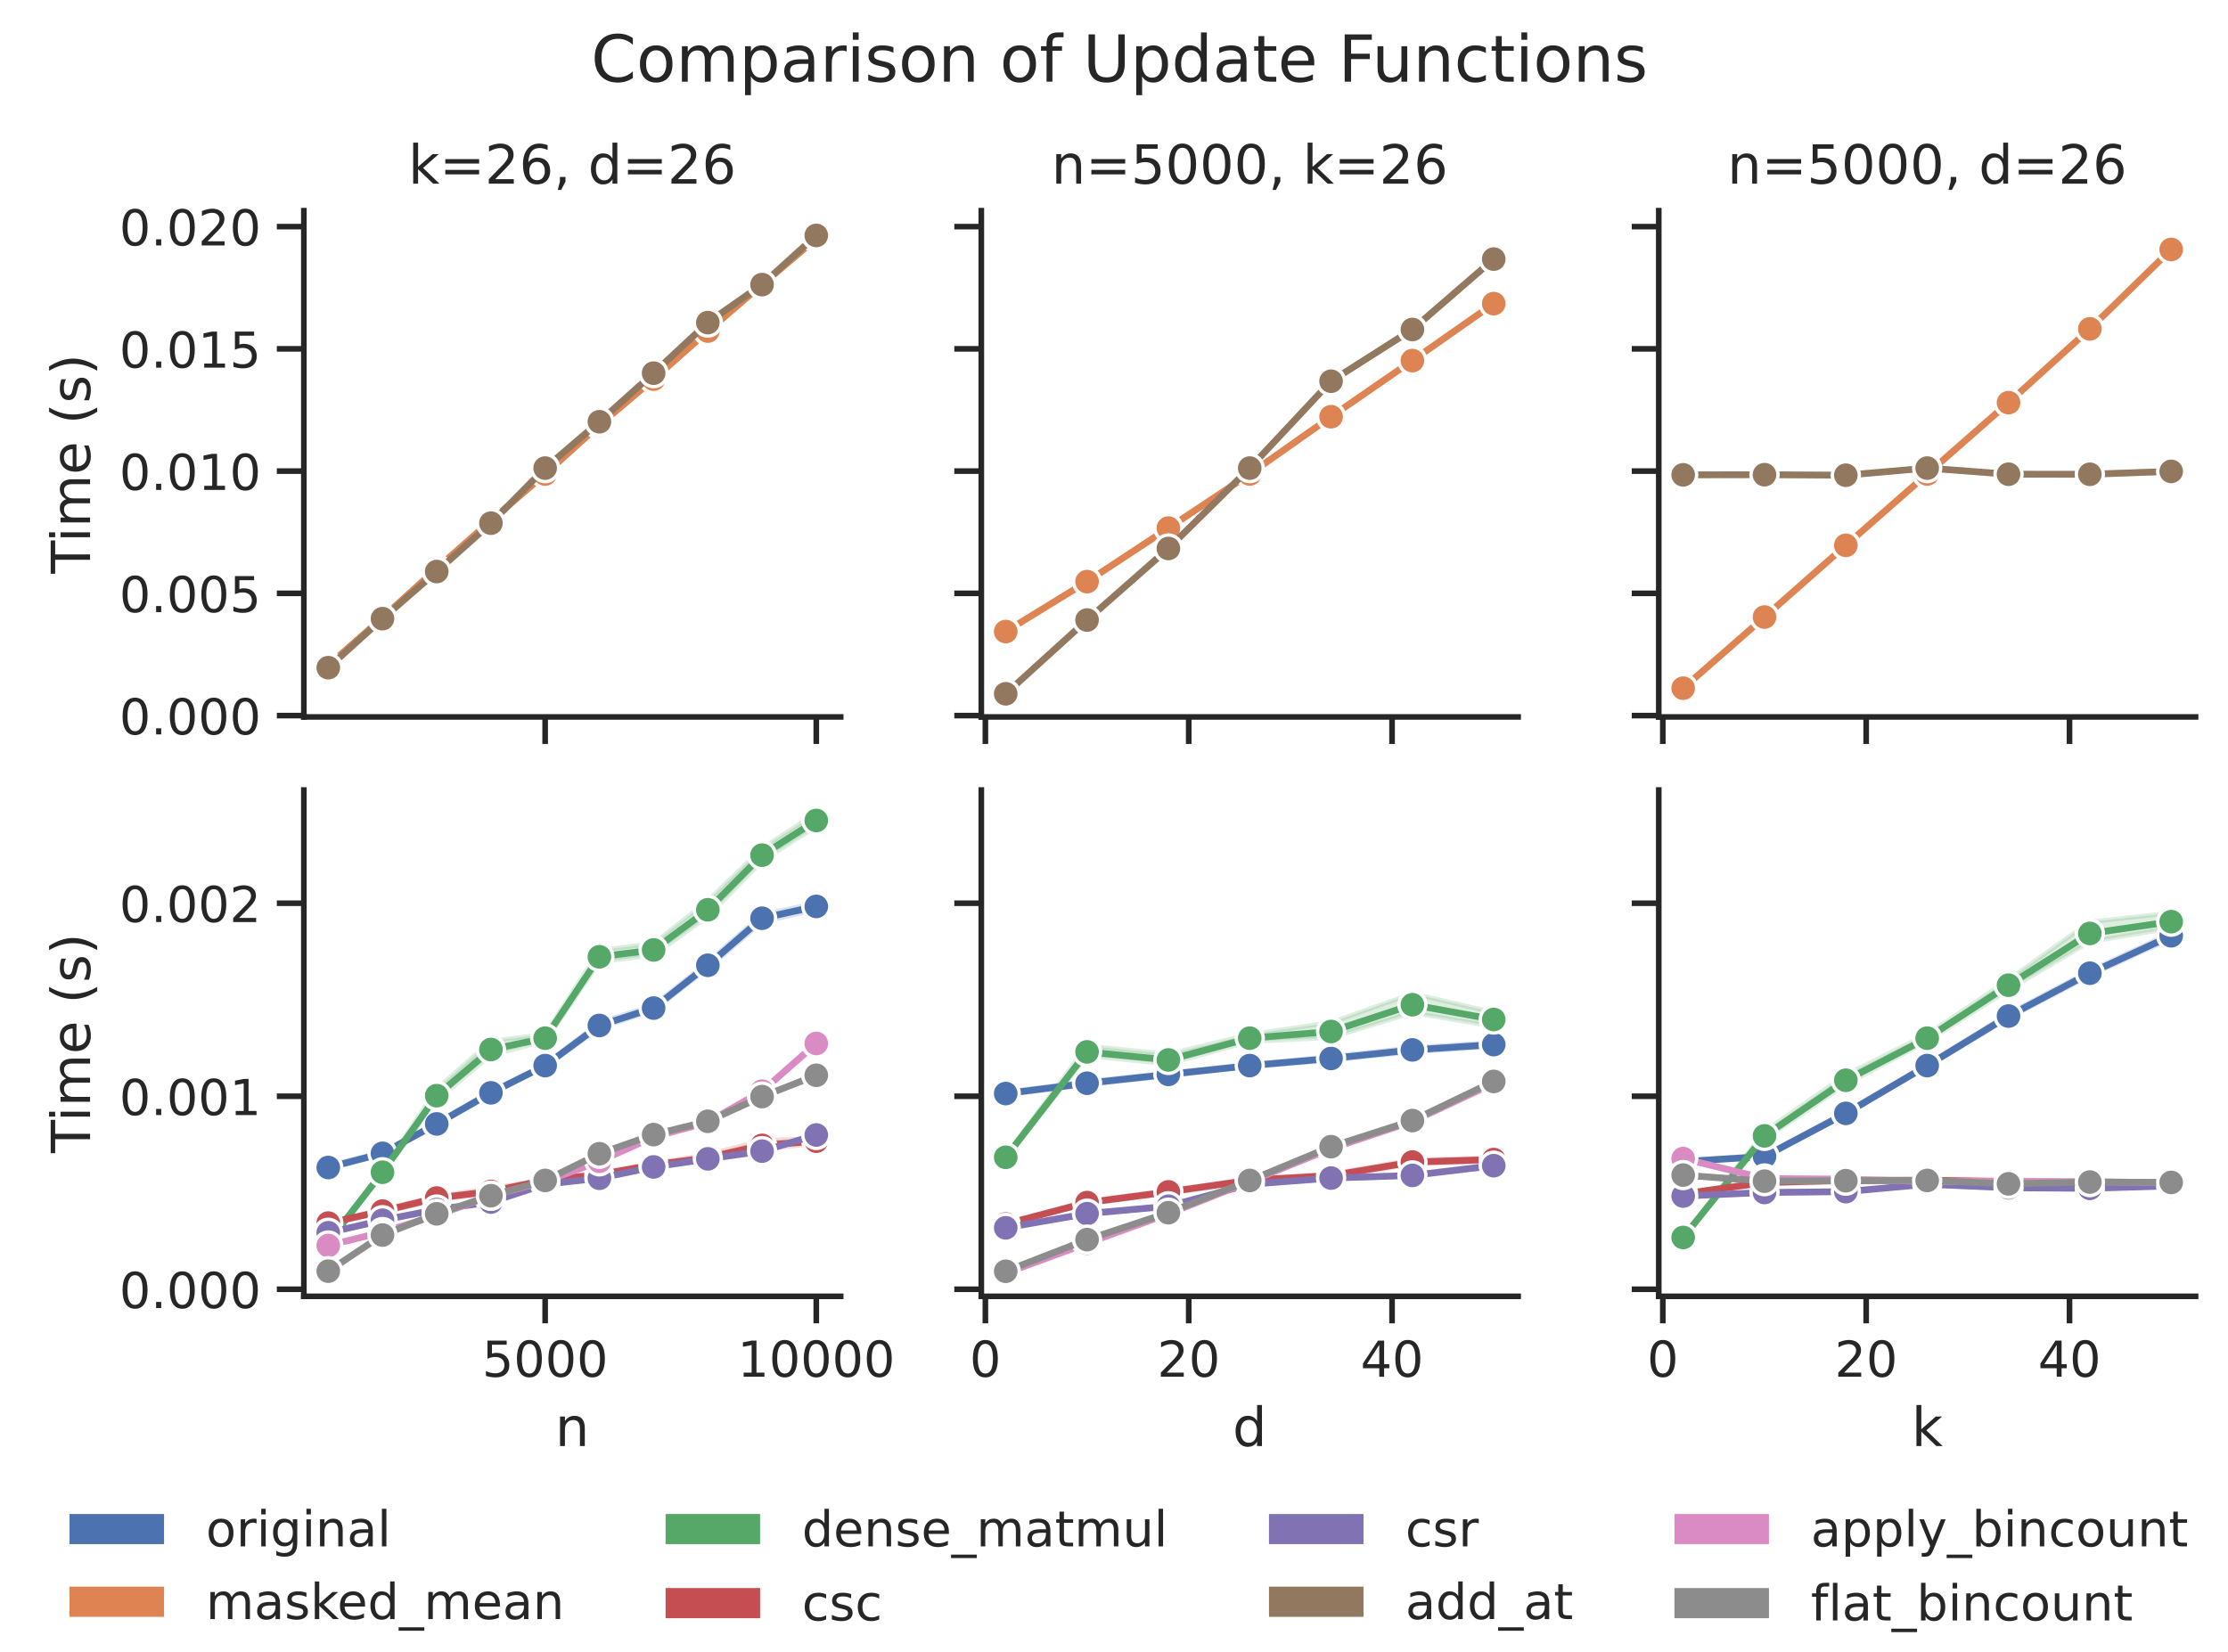 <?xml version="1.0" encoding="utf-8" standalone="no"?>
<!DOCTYPE svg PUBLIC "-//W3C//DTD SVG 1.1//EN"
  "http://www.w3.org/Graphics/SVG/1.1/DTD/svg11.dtd">
<!-- Created with matplotlib (https://matplotlib.org/) -->
<svg height="367.1pt" version="1.1" viewBox="0 0 494.9 367.1" width="494.9pt" xmlns="http://www.w3.org/2000/svg" xmlns:xlink="http://www.w3.org/1999/xlink">
 <defs>
  <style type="text/css">
*{stroke-linecap:butt;stroke-linejoin:round;}
  </style>
 </defs>
 <g id="figure_1">
  <g id="patch_1">
   <path d="M 0 367.1
L 494.9 367.1
L 494.9 0
L 0 0
z
" style="fill:#ffffff;"/>
  </g>
  <g id="axes_1">
   <g id="patch_2">
    <path d="M 67.495 159.279
L 186.738 159.279
L 186.738 46.8
L 67.495 46.8
z
" style="fill:#ffffff;"/>
   </g>
   <g id="matplotlib.axis_1">
    <g id="xtick_1">
     <g id="line2d_1">
      <defs>
       <path d="M 0 0
L 0 6
" id="m250f8295f8" style="stroke:#262626;stroke-width:1.25;"/>
      </defs>
      <g>
       <use style="fill:#262626;stroke:#262626;stroke-width:1.25;" x="121.094" xlink:href="#m250f8295f8" y="159.279"/>
      </g>
     </g>
    </g>
    <g id="xtick_2">
     <g id="line2d_2">
      <g>
       <use style="fill:#262626;stroke:#262626;stroke-width:1.25;" x="181.318" xlink:href="#m250f8295f8" y="159.279"/>
      </g>
     </g>
    </g>
   </g>
   <g id="matplotlib.axis_2">
    <g id="ytick_1">
     <g id="line2d_3">
      <defs>
       <path d="M 0 0
L -6 0
" id="mfdd6c8cf3b" style="stroke:#262626;stroke-width:1.25;"/>
      </defs>
      <g>
       <use style="fill:#262626;stroke:#262626;stroke-width:1.25;" x="67.495" xlink:href="#mfdd6c8cf3b" y="158.982"/>
      </g>
     </g>
     <g id="text_1">
      <!-- 0.000 -->
      <defs>
       <path d="M 31.781 66.406
Q 24.172 66.406 20.328 58.906
Q 16.5 51.422 16.5 36.375
Q 16.5 21.391 20.328 13.891
Q 24.172 6.391 31.781 6.391
Q 39.453 6.391 43.281 13.891
Q 47.125 21.391 47.125 36.375
Q 47.125 51.422 43.281 58.906
Q 39.453 66.406 31.781 66.406
z
M 31.781 74.219
Q 44.047 74.219 50.516 64.516
Q 56.984 54.828 56.984 36.375
Q 56.984 17.969 50.516 8.266
Q 44.047 -1.422 31.781 -1.422
Q 19.531 -1.422 13.062 8.266
Q 6.594 17.969 6.594 36.375
Q 6.594 54.828 13.062 64.516
Q 19.531 74.219 31.781 74.219
z
" id="DejaVuSans-48"/>
       <path d="M 10.688 12.406
L 21 12.406
L 21 0
L 10.688 0
z
" id="DejaVuSans-46"/>
      </defs>
      <g style="fill:#262626;" transform="translate(26.504 163.161)scale(0.11 -0.11)">
       <use xlink:href="#DejaVuSans-48"/>
       <use x="63.623" xlink:href="#DejaVuSans-46"/>
       <use x="95.41" xlink:href="#DejaVuSans-48"/>
       <use x="159.033" xlink:href="#DejaVuSans-48"/>
       <use x="222.656" xlink:href="#DejaVuSans-48"/>
      </g>
     </g>
    </g>
    <g id="ytick_2">
     <g id="line2d_4">
      <g>
       <use style="fill:#262626;stroke:#262626;stroke-width:1.25;" x="67.495" xlink:href="#mfdd6c8cf3b" y="131.823"/>
      </g>
     </g>
     <g id="text_2">
      <!-- 0.005 -->
      <defs>
       <path d="M 10.797 72.906
L 49.516 72.906
L 49.516 64.594
L 19.828 64.594
L 19.828 46.734
Q 21.969 47.469 24.109 47.828
Q 26.266 48.188 28.422 48.188
Q 40.625 48.188 47.75 41.5
Q 54.891 34.812 54.891 23.391
Q 54.891 11.625 47.562 5.094
Q 40.234 -1.422 26.906 -1.422
Q 22.312 -1.422 17.547 -0.641
Q 12.797 0.141 7.719 1.703
L 7.719 11.625
Q 12.109 9.234 16.797 8.062
Q 21.484 6.891 26.703 6.891
Q 35.156 6.891 40.078 11.328
Q 45.016 15.766 45.016 23.391
Q 45.016 31 40.078 35.438
Q 35.156 39.891 26.703 39.891
Q 22.75 39.891 18.812 39.016
Q 14.891 38.141 10.797 36.281
z
" id="DejaVuSans-53"/>
      </defs>
      <g style="fill:#262626;" transform="translate(26.504 136.002)scale(0.11 -0.11)">
       <use xlink:href="#DejaVuSans-48"/>
       <use x="63.623" xlink:href="#DejaVuSans-46"/>
       <use x="95.41" xlink:href="#DejaVuSans-48"/>
       <use x="159.033" xlink:href="#DejaVuSans-48"/>
       <use x="222.656" xlink:href="#DejaVuSans-53"/>
      </g>
     </g>
    </g>
    <g id="ytick_3">
     <g id="line2d_5">
      <g>
       <use style="fill:#262626;stroke:#262626;stroke-width:1.25;" x="67.495" xlink:href="#mfdd6c8cf3b" y="104.664"/>
      </g>
     </g>
     <g id="text_3">
      <!-- 0.010 -->
      <defs>
       <path d="M 12.406 8.297
L 28.516 8.297
L 28.516 63.922
L 10.984 60.406
L 10.984 69.391
L 28.422 72.906
L 38.281 72.906
L 38.281 8.297
L 54.391 8.297
L 54.391 0
L 12.406 0
z
" id="DejaVuSans-49"/>
      </defs>
      <g style="fill:#262626;" transform="translate(26.504 108.843)scale(0.11 -0.11)">
       <use xlink:href="#DejaVuSans-48"/>
       <use x="63.623" xlink:href="#DejaVuSans-46"/>
       <use x="95.41" xlink:href="#DejaVuSans-48"/>
       <use x="159.033" xlink:href="#DejaVuSans-49"/>
       <use x="222.656" xlink:href="#DejaVuSans-48"/>
      </g>
     </g>
    </g>
    <g id="ytick_4">
     <g id="line2d_6">
      <g>
       <use style="fill:#262626;stroke:#262626;stroke-width:1.25;" x="67.495" xlink:href="#mfdd6c8cf3b" y="77.505"/>
      </g>
     </g>
     <g id="text_4">
      <!-- 0.015 -->
      <g style="fill:#262626;" transform="translate(26.504 81.684)scale(0.11 -0.11)">
       <use xlink:href="#DejaVuSans-48"/>
       <use x="63.623" xlink:href="#DejaVuSans-46"/>
       <use x="95.41" xlink:href="#DejaVuSans-48"/>
       <use x="159.033" xlink:href="#DejaVuSans-49"/>
       <use x="222.656" xlink:href="#DejaVuSans-53"/>
      </g>
     </g>
    </g>
    <g id="ytick_5">
     <g id="line2d_7">
      <g>
       <use style="fill:#262626;stroke:#262626;stroke-width:1.25;" x="67.495" xlink:href="#mfdd6c8cf3b" y="50.346"/>
      </g>
     </g>
     <g id="text_5">
      <!-- 0.020 -->
      <defs>
       <path d="M 19.188 8.297
L 53.609 8.297
L 53.609 0
L 7.328 0
L 7.328 8.297
Q 12.938 14.109 22.625 23.891
Q 32.328 33.688 34.812 36.531
Q 39.547 41.844 41.422 45.531
Q 43.312 49.219 43.312 52.781
Q 43.312 58.594 39.234 62.25
Q 35.156 65.922 28.609 65.922
Q 23.969 65.922 18.812 64.312
Q 13.672 62.703 7.812 59.422
L 7.812 69.391
Q 13.766 71.781 18.938 73
Q 24.125 74.219 28.422 74.219
Q 39.75 74.219 46.484 68.547
Q 53.219 62.891 53.219 53.422
Q 53.219 48.922 51.531 44.891
Q 49.859 40.875 45.406 35.406
Q 44.188 33.984 37.641 27.219
Q 31.109 20.453 19.188 8.297
z
" id="DejaVuSans-50"/>
      </defs>
      <g style="fill:#262626;" transform="translate(26.504 54.526)scale(0.11 -0.11)">
       <use xlink:href="#DejaVuSans-48"/>
       <use x="63.623" xlink:href="#DejaVuSans-46"/>
       <use x="95.41" xlink:href="#DejaVuSans-48"/>
       <use x="159.033" xlink:href="#DejaVuSans-50"/>
       <use x="222.656" xlink:href="#DejaVuSans-48"/>
      </g>
     </g>
    </g>
    <g id="text_6">
     <!-- Time (s) -->
     <defs>
      <path d="M -0.297 72.906
L 61.375 72.906
L 61.375 64.594
L 35.5 64.594
L 35.5 0
L 25.594 0
L 25.594 64.594
L -0.297 64.594
z
" id="DejaVuSans-84"/>
      <path d="M 9.422 54.688
L 18.406 54.688
L 18.406 0
L 9.422 0
z
M 9.422 75.984
L 18.406 75.984
L 18.406 64.594
L 9.422 64.594
z
" id="DejaVuSans-105"/>
      <path d="M 52 44.188
Q 55.375 50.25 60.062 53.125
Q 64.75 56 71.094 56
Q 79.641 56 84.281 50.016
Q 88.922 44.047 88.922 33.016
L 88.922 0
L 79.891 0
L 79.891 32.719
Q 79.891 40.578 77.094 44.375
Q 74.312 48.188 68.609 48.188
Q 61.625 48.188 57.562 43.547
Q 53.516 38.922 53.516 30.906
L 53.516 0
L 44.484 0
L 44.484 32.719
Q 44.484 40.625 41.703 44.406
Q 38.922 48.188 33.109 48.188
Q 26.219 48.188 22.156 43.531
Q 18.109 38.875 18.109 30.906
L 18.109 0
L 9.078 0
L 9.078 54.688
L 18.109 54.688
L 18.109 46.188
Q 21.188 51.219 25.484 53.609
Q 29.781 56 35.688 56
Q 41.656 56 45.828 52.969
Q 50 49.953 52 44.188
z
" id="DejaVuSans-109"/>
      <path d="M 56.203 29.594
L 56.203 25.203
L 14.891 25.203
Q 15.484 15.922 20.484 11.062
Q 25.484 6.203 34.422 6.203
Q 39.594 6.203 44.453 7.469
Q 49.312 8.734 54.109 11.281
L 54.109 2.781
Q 49.266 0.734 44.188 -0.344
Q 39.109 -1.422 33.891 -1.422
Q 20.797 -1.422 13.156 6.188
Q 5.516 13.812 5.516 26.812
Q 5.516 40.234 12.766 48.109
Q 20.016 56 32.328 56
Q 43.359 56 49.781 48.891
Q 56.203 41.797 56.203 29.594
z
M 47.219 32.234
Q 47.125 39.594 43.094 43.984
Q 39.062 48.391 32.422 48.391
Q 24.906 48.391 20.391 44.141
Q 15.875 39.891 15.188 32.172
z
" id="DejaVuSans-101"/>
      <path id="DejaVuSans-32"/>
      <path d="M 31 75.875
Q 24.469 64.656 21.281 53.656
Q 18.109 42.672 18.109 31.391
Q 18.109 20.125 21.312 9.062
Q 24.516 -2 31 -13.188
L 23.188 -13.188
Q 15.875 -1.703 12.234 9.375
Q 8.594 20.453 8.594 31.391
Q 8.594 42.281 12.203 53.312
Q 15.828 64.359 23.188 75.875
z
" id="DejaVuSans-40"/>
      <path d="M 44.281 53.078
L 44.281 44.578
Q 40.484 46.531 36.375 47.5
Q 32.281 48.484 27.875 48.484
Q 21.188 48.484 17.844 46.438
Q 14.5 44.391 14.5 40.281
Q 14.5 37.156 16.891 35.375
Q 19.281 33.594 26.516 31.984
L 29.594 31.297
Q 39.156 29.25 43.188 25.516
Q 47.219 21.781 47.219 15.094
Q 47.219 7.469 41.188 3.016
Q 35.156 -1.422 24.609 -1.422
Q 20.219 -1.422 15.453 -0.562
Q 10.688 0.297 5.422 2
L 5.422 11.281
Q 10.406 8.688 15.234 7.391
Q 20.062 6.109 24.812 6.109
Q 31.156 6.109 34.562 8.281
Q 37.984 10.453 37.984 14.406
Q 37.984 18.062 35.516 20.016
Q 33.062 21.969 24.703 23.781
L 21.578 24.516
Q 13.234 26.266 9.516 29.906
Q 5.812 33.547 5.812 39.891
Q 5.812 47.609 11.281 51.797
Q 16.75 56 26.812 56
Q 31.781 56 36.172 55.266
Q 40.578 54.547 44.281 53.078
z
" id="DejaVuSans-115"/>
      <path d="M 8.016 75.875
L 15.828 75.875
Q 23.141 64.359 26.781 53.312
Q 30.422 42.281 30.422 31.391
Q 30.422 20.453 26.781 9.375
Q 23.141 -1.703 15.828 -13.188
L 8.016 -13.188
Q 14.5 -2 17.703 9.062
Q 20.906 20.125 20.906 31.391
Q 20.906 42.672 17.703 53.656
Q 14.5 64.656 8.016 75.875
z
" id="DejaVuSans-41"/>
     </defs>
     <g style="fill:#262626;" transform="translate(20.008 127.434)rotate(-90)scale(0.12 -0.12)">
      <use xlink:href="#DejaVuSans-84"/>
      <use x="57.959" xlink:href="#DejaVuSans-105"/>
      <use x="85.742" xlink:href="#DejaVuSans-109"/>
      <use x="183.154" xlink:href="#DejaVuSans-101"/>
      <use x="244.678" xlink:href="#DejaVuSans-32"/>
      <use x="276.465" xlink:href="#DejaVuSans-40"/>
      <use x="315.479" xlink:href="#DejaVuSans-115"/>
      <use x="367.578" xlink:href="#DejaVuSans-41"/>
     </g>
    </g>
   </g>
   <g id="PolyCollection_1">
    <defs>
     <path d="M 72.915 -219.343
L 72.915 -219.178
L 84.96 -229.753
L 97.005 -240.644
L 109.049 -251.264
L 121.094 -261.678
L 133.139 -272.469
L 145.184 -282.645
L 157.228 -293.289
L 169.273 -303.582
L 181.318 -313.814
L 181.318 -314.396
L 181.318 -314.396
L 169.273 -304.205
L 157.228 -293.832
L 145.184 -283.116
L 133.139 -272.912
L 121.094 -261.913
L 109.049 -251.63
L 97.005 -240.95
L 84.96 -229.978
L 72.915 -219.343
z
" id="m1417b632bd" style="stroke:#dd8452;stroke-opacity:0.2;"/>
    </defs>
    <g clip-path="url(#pddd9b09add)">
     <use style="fill:#dd8452;fill-opacity:0.2;stroke:#dd8452;stroke-opacity:0.2;" x="0" xlink:href="#m1417b632bd" y="367.1"/>
    </g>
   </g>
   <g id="PolyCollection_2">
    <defs>
     <path d="M 72.915 -218.83
L 72.915 -218.71
L 84.96 -229.482
L 97.005 -239.975
L 109.049 -250.66
L 121.094 -262.96
L 133.139 -273.173
L 145.184 -283.932
L 157.228 -295.104
L 169.273 -303.535
L 181.318 -314.423
L 181.318 -315.187
L 181.318 -315.187
L 169.273 -304.27
L 157.228 -295.782
L 145.184 -284.551
L 133.139 -273.665
L 121.094 -263.282
L 109.049 -251.132
L 97.005 -240.31
L 84.96 -229.837
L 72.915 -218.83
z
" id="mebede08189" style="stroke:#937860;stroke-opacity:0.2;"/>
    </defs>
    <g clip-path="url(#pddd9b09add)">
     <use style="fill:#937860;fill-opacity:0.2;stroke:#937860;stroke-opacity:0.2;" x="0" xlink:href="#mebede08189" y="367.1"/>
    </g>
   </g>
   <g id="line2d_8">
    <path clip-path="url(#pddd9b09add)" d="M 72.915 147.841
L 84.96 137.237
L 97.005 126.304
L 109.049 115.65
L 121.094 105.307
L 133.139 94.423
L 145.184 84.228
L 157.228 73.554
L 169.273 63.21
L 181.318 53.001
" style="fill:none;stroke:#dd8452;stroke-linecap:round;stroke-width:1.5;"/>
    <defs>
     <path d="M 0 3
C 0.796 3 1.559 2.684 2.121 2.121
C 2.684 1.559 3 0.796 3 0
C 3 -0.796 2.684 -1.559 2.121 -2.121
C 1.559 -2.684 0.796 -3 0 -3
C -0.796 -3 -1.559 -2.684 -2.121 -2.121
C -2.684 -1.559 -3 -0.796 -3 0
C -3 0.796 -2.684 1.559 -2.121 2.121
C -1.559 2.684 -0.796 3 0 3
z
" id="md392268109" style="stroke:#ffffff;stroke-width:0.75;"/>
    </defs>
    <g clip-path="url(#pddd9b09add)">
     <use style="fill:#dd8452;stroke:#ffffff;stroke-width:0.75;" x="72.915" xlink:href="#md392268109" y="147.841"/>
     <use style="fill:#dd8452;stroke:#ffffff;stroke-width:0.75;" x="84.96" xlink:href="#md392268109" y="137.237"/>
     <use style="fill:#dd8452;stroke:#ffffff;stroke-width:0.75;" x="97.005" xlink:href="#md392268109" y="126.304"/>
     <use style="fill:#dd8452;stroke:#ffffff;stroke-width:0.75;" x="109.049" xlink:href="#md392268109" y="115.65"/>
     <use style="fill:#dd8452;stroke:#ffffff;stroke-width:0.75;" x="121.094" xlink:href="#md392268109" y="105.307"/>
     <use style="fill:#dd8452;stroke:#ffffff;stroke-width:0.75;" x="133.139" xlink:href="#md392268109" y="94.423"/>
     <use style="fill:#dd8452;stroke:#ffffff;stroke-width:0.75;" x="145.184" xlink:href="#md392268109" y="84.228"/>
     <use style="fill:#dd8452;stroke:#ffffff;stroke-width:0.75;" x="157.228" xlink:href="#md392268109" y="73.554"/>
     <use style="fill:#dd8452;stroke:#ffffff;stroke-width:0.75;" x="169.273" xlink:href="#md392268109" y="63.21"/>
     <use style="fill:#dd8452;stroke:#ffffff;stroke-width:0.75;" x="181.318" xlink:href="#md392268109" y="53.001"/>
    </g>
   </g>
   <g id="line2d_9">
    <path clip-path="url(#pddd9b09add)" d="M 72.915 148.336
L 84.96 137.445
L 97.005 126.975
L 109.049 116.229
L 121.094 103.992
L 133.139 93.693
L 145.184 82.902
L 157.228 71.668
L 169.273 63.226
L 181.318 52.306
" style="fill:none;stroke:#937860;stroke-linecap:round;stroke-width:1.5;"/>
    <defs>
     <path d="M 0 3
C 0.796 3 1.559 2.684 2.121 2.121
C 2.684 1.559 3 0.796 3 0
C 3 -0.796 2.684 -1.559 2.121 -2.121
C 1.559 -2.684 0.796 -3 0 -3
C -0.796 -3 -1.559 -2.684 -2.121 -2.121
C -2.684 -1.559 -3 -0.796 -3 0
C -3 0.796 -2.684 1.559 -2.121 2.121
C -1.559 2.684 -0.796 3 0 3
z
" id="m13496f6f94" style="stroke:#ffffff;stroke-width:0.75;"/>
    </defs>
    <g clip-path="url(#pddd9b09add)">
     <use style="fill:#937860;stroke:#ffffff;stroke-width:0.75;" x="72.915" xlink:href="#m13496f6f94" y="148.336"/>
     <use style="fill:#937860;stroke:#ffffff;stroke-width:0.75;" x="84.96" xlink:href="#m13496f6f94" y="137.445"/>
     <use style="fill:#937860;stroke:#ffffff;stroke-width:0.75;" x="97.005" xlink:href="#m13496f6f94" y="126.975"/>
     <use style="fill:#937860;stroke:#ffffff;stroke-width:0.75;" x="109.049" xlink:href="#m13496f6f94" y="116.229"/>
     <use style="fill:#937860;stroke:#ffffff;stroke-width:0.75;" x="121.094" xlink:href="#m13496f6f94" y="103.992"/>
     <use style="fill:#937860;stroke:#ffffff;stroke-width:0.75;" x="133.139" xlink:href="#m13496f6f94" y="93.693"/>
     <use style="fill:#937860;stroke:#ffffff;stroke-width:0.75;" x="145.184" xlink:href="#m13496f6f94" y="82.902"/>
     <use style="fill:#937860;stroke:#ffffff;stroke-width:0.75;" x="157.228" xlink:href="#m13496f6f94" y="71.668"/>
     <use style="fill:#937860;stroke:#ffffff;stroke-width:0.75;" x="169.273" xlink:href="#m13496f6f94" y="63.226"/>
     <use style="fill:#937860;stroke:#ffffff;stroke-width:0.75;" x="181.318" xlink:href="#m13496f6f94" y="52.306"/>
    </g>
   </g>
   <g id="patch_3">
    <path d="M 67.495 159.279
L 67.495 46.8
" style="fill:none;stroke:#262626;stroke-linecap:square;stroke-linejoin:miter;stroke-width:1.25;"/>
   </g>
   <g id="patch_4">
    <path d="M 67.495 159.279
L 186.738 159.279
" style="fill:none;stroke:#262626;stroke-linecap:square;stroke-linejoin:miter;stroke-width:1.25;"/>
   </g>
   <g id="text_7">
    <!-- k=26, d=26 -->
    <defs>
     <path d="M 9.078 75.984
L 18.109 75.984
L 18.109 31.109
L 44.922 54.688
L 56.391 54.688
L 27.391 29.109
L 57.625 0
L 45.906 0
L 18.109 26.703
L 18.109 0
L 9.078 0
z
" id="DejaVuSans-107"/>
     <path d="M 10.594 45.406
L 73.188 45.406
L 73.188 37.203
L 10.594 37.203
z
M 10.594 25.484
L 73.188 25.484
L 73.188 17.188
L 10.594 17.188
z
" id="DejaVuSans-61"/>
     <path d="M 33.016 40.375
Q 26.375 40.375 22.484 35.828
Q 18.609 31.297 18.609 23.391
Q 18.609 15.531 22.484 10.953
Q 26.375 6.391 33.016 6.391
Q 39.656 6.391 43.531 10.953
Q 47.406 15.531 47.406 23.391
Q 47.406 31.297 43.531 35.828
Q 39.656 40.375 33.016 40.375
z
M 52.594 71.297
L 52.594 62.312
Q 48.875 64.062 45.094 64.984
Q 41.312 65.922 37.594 65.922
Q 27.828 65.922 22.672 59.328
Q 17.531 52.734 16.797 39.406
Q 19.672 43.656 24.016 45.922
Q 28.375 48.188 33.594 48.188
Q 44.578 48.188 50.953 41.516
Q 57.328 34.859 57.328 23.391
Q 57.328 12.156 50.688 5.359
Q 44.047 -1.422 33.016 -1.422
Q 20.359 -1.422 13.672 8.266
Q 6.984 17.969 6.984 36.375
Q 6.984 53.656 15.188 63.938
Q 23.391 74.219 37.203 74.219
Q 40.922 74.219 44.703 73.484
Q 48.484 72.75 52.594 71.297
z
" id="DejaVuSans-54"/>
     <path d="M 11.719 12.406
L 22.016 12.406
L 22.016 4
L 14.016 -11.625
L 7.719 -11.625
L 11.719 4
z
" id="DejaVuSans-44"/>
     <path d="M 45.406 46.391
L 45.406 75.984
L 54.391 75.984
L 54.391 0
L 45.406 0
L 45.406 8.203
Q 42.578 3.328 38.25 0.953
Q 33.938 -1.422 27.875 -1.422
Q 17.969 -1.422 11.734 6.484
Q 5.516 14.406 5.516 27.297
Q 5.516 40.188 11.734 48.094
Q 17.969 56 27.875 56
Q 33.938 56 38.25 53.625
Q 42.578 51.266 45.406 46.391
z
M 14.797 27.297
Q 14.797 17.391 18.875 11.75
Q 22.953 6.109 30.078 6.109
Q 37.203 6.109 41.297 11.75
Q 45.406 17.391 45.406 27.297
Q 45.406 37.203 41.297 42.844
Q 37.203 48.484 30.078 48.484
Q 22.953 48.484 18.875 42.844
Q 14.797 37.203 14.797 27.297
z
" id="DejaVuSans-100"/>
    </defs>
    <g style="fill:#262626;" transform="translate(90.694 40.8)scale(0.12 -0.12)">
     <use xlink:href="#DejaVuSans-107"/>
     <use x="57.91" xlink:href="#DejaVuSans-61"/>
     <use x="141.699" xlink:href="#DejaVuSans-50"/>
     <use x="205.322" xlink:href="#DejaVuSans-54"/>
     <use x="268.945" xlink:href="#DejaVuSans-44"/>
     <use x="300.732" xlink:href="#DejaVuSans-32"/>
     <use x="332.52" xlink:href="#DejaVuSans-100"/>
     <use x="395.996" xlink:href="#DejaVuSans-61"/>
     <use x="479.785" xlink:href="#DejaVuSans-50"/>
     <use x="543.408" xlink:href="#DejaVuSans-54"/>
    </g>
   </g>
  </g>
  <g id="axes_2">
   <g id="patch_5">
    <path d="M 217.976 159.279
L 337.219 159.279
L 337.219 46.8
L 217.976 46.8
z
" style="fill:#ffffff;"/>
   </g>
   <g id="matplotlib.axis_3">
    <g id="xtick_3">
     <g id="line2d_10">
      <g>
       <use style="fill:#262626;stroke:#262626;stroke-width:1.25;" x="218.879" xlink:href="#m250f8295f8" y="159.279"/>
      </g>
     </g>
    </g>
    <g id="xtick_4">
     <g id="line2d_11">
      <g>
       <use style="fill:#262626;stroke:#262626;stroke-width:1.25;" x="264.047" xlink:href="#m250f8295f8" y="159.279"/>
      </g>
     </g>
    </g>
    <g id="xtick_5">
     <g id="line2d_12">
      <g>
       <use style="fill:#262626;stroke:#262626;stroke-width:1.25;" x="309.215" xlink:href="#m250f8295f8" y="159.279"/>
      </g>
     </g>
    </g>
   </g>
   <g id="matplotlib.axis_4">
    <g id="ytick_6">
     <g id="line2d_13">
      <g>
       <use style="fill:#262626;stroke:#262626;stroke-width:1.25;" x="217.976" xlink:href="#mfdd6c8cf3b" y="158.982"/>
      </g>
     </g>
    </g>
    <g id="ytick_7">
     <g id="line2d_14">
      <g>
       <use style="fill:#262626;stroke:#262626;stroke-width:1.25;" x="217.976" xlink:href="#mfdd6c8cf3b" y="131.823"/>
      </g>
     </g>
    </g>
    <g id="ytick_8">
     <g id="line2d_15">
      <g>
       <use style="fill:#262626;stroke:#262626;stroke-width:1.25;" x="217.976" xlink:href="#mfdd6c8cf3b" y="104.664"/>
      </g>
     </g>
    </g>
    <g id="ytick_9">
     <g id="line2d_16">
      <g>
       <use style="fill:#262626;stroke:#262626;stroke-width:1.25;" x="217.976" xlink:href="#mfdd6c8cf3b" y="77.505"/>
      </g>
     </g>
    </g>
    <g id="ytick_10">
     <g id="line2d_17">
      <g>
       <use style="fill:#262626;stroke:#262626;stroke-width:1.25;" x="217.976" xlink:href="#mfdd6c8cf3b" y="50.346"/>
      </g>
     </g>
    </g>
   </g>
   <g id="PolyCollection_3">
    <defs>
     <path d="M 223.396 -226.874
L 223.396 -226.724
L 241.463 -237.738
L 259.53 -249.604
L 277.598 -261.687
L 295.665 -274.284
L 313.732 -286.729
L 331.799 -299.379
L 331.799 -299.971
L 331.799 -299.971
L 313.732 -287.276
L 295.665 -274.758
L 277.598 -261.906
L 259.53 -249.971
L 241.463 -238.036
L 223.396 -226.874
z
" id="m9e5f57922a" style="stroke:#dd8452;stroke-opacity:0.2;"/>
    </defs>
    <g clip-path="url(#p4e951d6b2e)">
     <use style="fill:#dd8452;fill-opacity:0.2;stroke:#dd8452;stroke-opacity:0.2;" x="0" xlink:href="#m9e5f57922a" y="367.1"/>
    </g>
   </g>
   <g id="PolyCollection_4">
    <defs>
     <path d="M 223.396 -213
L 223.396 -212.933
L 241.463 -229.226
L 259.53 -245.09
L 277.598 -262.953
L 295.665 -282.151
L 313.732 -293.551
L 331.799 -309.194
L 331.799 -309.903
L 331.799 -309.903
L 313.732 -294.276
L 295.665 -282.68
L 277.598 -263.274
L 259.53 -245.443
L 241.463 -229.5
L 223.396 -213
z
" id="m56f817d758" style="stroke:#937860;stroke-opacity:0.2;"/>
    </defs>
    <g clip-path="url(#p4e951d6b2e)">
     <use style="fill:#937860;fill-opacity:0.2;stroke:#937860;stroke-opacity:0.2;" x="0" xlink:href="#m56f817d758" y="367.1"/>
    </g>
   </g>
   <g id="line2d_18">
    <path clip-path="url(#p4e951d6b2e)" d="M 223.396 140.307
L 241.463 129.219
L 259.53 117.327
L 277.598 105.307
L 295.665 92.581
L 313.732 80.11
L 331.799 67.454
" style="fill:none;stroke:#dd8452;stroke-linecap:round;stroke-width:1.5;"/>
    <g clip-path="url(#p4e951d6b2e)">
     <use style="fill:#dd8452;stroke:#ffffff;stroke-width:0.75;" x="223.396" xlink:href="#md392268109" y="140.307"/>
     <use style="fill:#dd8452;stroke:#ffffff;stroke-width:0.75;" x="241.463" xlink:href="#md392268109" y="129.219"/>
     <use style="fill:#dd8452;stroke:#ffffff;stroke-width:0.75;" x="259.53" xlink:href="#md392268109" y="117.327"/>
     <use style="fill:#dd8452;stroke:#ffffff;stroke-width:0.75;" x="277.598" xlink:href="#md392268109" y="105.307"/>
     <use style="fill:#dd8452;stroke:#ffffff;stroke-width:0.75;" x="295.665" xlink:href="#md392268109" y="92.581"/>
     <use style="fill:#dd8452;stroke:#ffffff;stroke-width:0.75;" x="313.732" xlink:href="#md392268109" y="80.11"/>
     <use style="fill:#dd8452;stroke:#ffffff;stroke-width:0.75;" x="331.799" xlink:href="#md392268109" y="67.454"/>
    </g>
   </g>
   <g id="line2d_19">
    <path clip-path="url(#p4e951d6b2e)" d="M 223.396 154.136
L 241.463 137.744
L 259.53 121.852
L 277.598 103.992
L 295.665 84.693
L 313.732 73.203
L 331.799 57.56
" style="fill:none;stroke:#937860;stroke-linecap:round;stroke-width:1.5;"/>
    <g clip-path="url(#p4e951d6b2e)">
     <use style="fill:#937860;stroke:#ffffff;stroke-width:0.75;" x="223.396" xlink:href="#m13496f6f94" y="154.136"/>
     <use style="fill:#937860;stroke:#ffffff;stroke-width:0.75;" x="241.463" xlink:href="#m13496f6f94" y="137.744"/>
     <use style="fill:#937860;stroke:#ffffff;stroke-width:0.75;" x="259.53" xlink:href="#m13496f6f94" y="121.852"/>
     <use style="fill:#937860;stroke:#ffffff;stroke-width:0.75;" x="277.598" xlink:href="#m13496f6f94" y="103.992"/>
     <use style="fill:#937860;stroke:#ffffff;stroke-width:0.75;" x="295.665" xlink:href="#m13496f6f94" y="84.693"/>
     <use style="fill:#937860;stroke:#ffffff;stroke-width:0.75;" x="313.732" xlink:href="#m13496f6f94" y="73.203"/>
     <use style="fill:#937860;stroke:#ffffff;stroke-width:0.75;" x="331.799" xlink:href="#m13496f6f94" y="57.56"/>
    </g>
   </g>
   <g id="patch_6">
    <path d="M 217.976 159.279
L 217.976 46.8
" style="fill:none;stroke:#262626;stroke-linecap:square;stroke-linejoin:miter;stroke-width:1.25;"/>
   </g>
   <g id="patch_7">
    <path d="M 217.976 159.279
L 337.219 159.279
" style="fill:none;stroke:#262626;stroke-linecap:square;stroke-linejoin:miter;stroke-width:1.25;"/>
   </g>
   <g id="text_8">
    <!-- n=5000, k=26 -->
    <defs>
     <path d="M 54.891 33.016
L 54.891 0
L 45.906 0
L 45.906 32.719
Q 45.906 40.484 42.875 44.328
Q 39.844 48.188 33.797 48.188
Q 26.516 48.188 22.312 43.547
Q 18.109 38.922 18.109 30.906
L 18.109 0
L 9.078 0
L 9.078 54.688
L 18.109 54.688
L 18.109 46.188
Q 21.344 51.125 25.703 53.562
Q 30.078 56 35.797 56
Q 45.219 56 50.047 50.172
Q 54.891 44.344 54.891 33.016
z
" id="DejaVuSans-110"/>
    </defs>
    <g style="fill:#262626;" transform="translate(233.546 40.8)scale(0.12 -0.12)">
     <use xlink:href="#DejaVuSans-110"/>
     <use x="63.379" xlink:href="#DejaVuSans-61"/>
     <use x="147.168" xlink:href="#DejaVuSans-53"/>
     <use x="210.791" xlink:href="#DejaVuSans-48"/>
     <use x="274.414" xlink:href="#DejaVuSans-48"/>
     <use x="338.037" xlink:href="#DejaVuSans-48"/>
     <use x="401.66" xlink:href="#DejaVuSans-44"/>
     <use x="433.447" xlink:href="#DejaVuSans-32"/>
     <use x="465.234" xlink:href="#DejaVuSans-107"/>
     <use x="523.145" xlink:href="#DejaVuSans-61"/>
     <use x="606.934" xlink:href="#DejaVuSans-50"/>
     <use x="670.557" xlink:href="#DejaVuSans-54"/>
    </g>
   </g>
  </g>
  <g id="axes_3">
   <g id="patch_8">
    <path d="M 368.457 159.279
L 487.7 159.279
L 487.7 46.8
L 368.457 46.8
z
" style="fill:#ffffff;"/>
   </g>
   <g id="matplotlib.axis_5">
    <g id="xtick_6">
     <g id="line2d_20">
      <g>
       <use style="fill:#262626;stroke:#262626;stroke-width:1.25;" x="369.36" xlink:href="#m250f8295f8" y="159.279"/>
      </g>
     </g>
    </g>
    <g id="xtick_7">
     <g id="line2d_21">
      <g>
       <use style="fill:#262626;stroke:#262626;stroke-width:1.25;" x="414.528" xlink:href="#m250f8295f8" y="159.279"/>
      </g>
     </g>
    </g>
    <g id="xtick_8">
     <g id="line2d_22">
      <g>
       <use style="fill:#262626;stroke:#262626;stroke-width:1.25;" x="459.696" xlink:href="#m250f8295f8" y="159.279"/>
      </g>
     </g>
    </g>
   </g>
   <g id="matplotlib.axis_6">
    <g id="ytick_11">
     <g id="line2d_23">
      <g>
       <use style="fill:#262626;stroke:#262626;stroke-width:1.25;" x="368.457" xlink:href="#mfdd6c8cf3b" y="158.982"/>
      </g>
     </g>
    </g>
    <g id="ytick_12">
     <g id="line2d_24">
      <g>
       <use style="fill:#262626;stroke:#262626;stroke-width:1.25;" x="368.457" xlink:href="#mfdd6c8cf3b" y="131.823"/>
      </g>
     </g>
    </g>
    <g id="ytick_13">
     <g id="line2d_25">
      <g>
       <use style="fill:#262626;stroke:#262626;stroke-width:1.25;" x="368.457" xlink:href="#mfdd6c8cf3b" y="104.664"/>
      </g>
     </g>
    </g>
    <g id="ytick_14">
     <g id="line2d_26">
      <g>
       <use style="fill:#262626;stroke:#262626;stroke-width:1.25;" x="368.457" xlink:href="#mfdd6c8cf3b" y="77.505"/>
      </g>
     </g>
    </g>
    <g id="ytick_15">
     <g id="line2d_27">
      <g>
       <use style="fill:#262626;stroke:#262626;stroke-width:1.25;" x="368.457" xlink:href="#mfdd6c8cf3b" y="50.346"/>
      </g>
     </g>
    </g>
   </g>
   <g id="PolyCollection_5">
    <defs>
     <path d="M 373.877 -214.242
L 373.877 -214.175
L 391.944 -229.925
L 410.011 -245.806
L 428.079 -261.678
L 446.146 -277.433
L 464.213 -293.792
L 482.28 -311.343
L 482.28 -312.071
L 482.28 -312.071
L 464.213 -294.33
L 446.146 -277.902
L 428.079 -261.918
L 410.011 -246.104
L 391.944 -230.114
L 373.877 -214.242
z
" id="m7452467e0b" style="stroke:#dd8452;stroke-opacity:0.2;"/>
    </defs>
    <g clip-path="url(#p72e5586ae0)">
     <use style="fill:#dd8452;fill-opacity:0.2;stroke:#dd8452;stroke-opacity:0.2;" x="0" xlink:href="#m7452467e0b" y="367.1"/>
    </g>
   </g>
   <g id="PolyCollection_6">
    <defs>
     <path d="M 373.877 -261.879
L 373.877 -261.38
L 391.944 -261.411
L 410.011 -261.286
L 428.079 -262.954
L 446.146 -261.474
L 464.213 -261.448
L 482.28 -262.177
L 482.28 -262.595
L 482.28 -262.595
L 464.213 -262.028
L 446.146 -262.031
L 428.079 -263.275
L 410.011 -261.797
L 391.944 -261.882
L 373.877 -261.879
z
" id="ma733959f13" style="stroke:#937860;stroke-opacity:0.2;"/>
    </defs>
    <g clip-path="url(#p72e5586ae0)">
     <use style="fill:#937860;fill-opacity:0.2;stroke:#937860;stroke-opacity:0.2;" x="0" xlink:href="#ma733959f13" y="367.1"/>
    </g>
   </g>
   <g id="line2d_28">
    <path clip-path="url(#p72e5586ae0)" d="M 373.877 152.892
L 391.944 137.083
L 410.011 121.156
L 428.079 105.307
L 446.146 89.453
L 464.213 73.062
L 482.28 55.42
" style="fill:none;stroke:#dd8452;stroke-linecap:round;stroke-width:1.5;"/>
    <g clip-path="url(#p72e5586ae0)">
     <use style="fill:#dd8452;stroke:#ffffff;stroke-width:0.75;" x="373.877" xlink:href="#md392268109" y="152.892"/>
     <use style="fill:#dd8452;stroke:#ffffff;stroke-width:0.75;" x="391.944" xlink:href="#md392268109" y="137.083"/>
     <use style="fill:#dd8452;stroke:#ffffff;stroke-width:0.75;" x="410.011" xlink:href="#md392268109" y="121.156"/>
     <use style="fill:#dd8452;stroke:#ffffff;stroke-width:0.75;" x="428.079" xlink:href="#md392268109" y="105.307"/>
     <use style="fill:#dd8452;stroke:#ffffff;stroke-width:0.75;" x="446.146" xlink:href="#md392268109" y="89.453"/>
     <use style="fill:#dd8452;stroke:#ffffff;stroke-width:0.75;" x="464.213" xlink:href="#md392268109" y="73.062"/>
     <use style="fill:#dd8452;stroke:#ffffff;stroke-width:0.75;" x="482.28" xlink:href="#md392268109" y="55.42"/>
    </g>
   </g>
   <g id="line2d_29">
    <path clip-path="url(#p72e5586ae0)" d="M 373.877 105.492
L 391.944 105.462
L 410.011 105.578
L 428.079 103.992
L 446.146 105.354
L 464.213 105.369
L 482.28 104.726
" style="fill:none;stroke:#937860;stroke-linecap:round;stroke-width:1.5;"/>
    <g clip-path="url(#p72e5586ae0)">
     <use style="fill:#937860;stroke:#ffffff;stroke-width:0.75;" x="373.877" xlink:href="#m13496f6f94" y="105.492"/>
     <use style="fill:#937860;stroke:#ffffff;stroke-width:0.75;" x="391.944" xlink:href="#m13496f6f94" y="105.462"/>
     <use style="fill:#937860;stroke:#ffffff;stroke-width:0.75;" x="410.011" xlink:href="#m13496f6f94" y="105.578"/>
     <use style="fill:#937860;stroke:#ffffff;stroke-width:0.75;" x="428.079" xlink:href="#m13496f6f94" y="103.992"/>
     <use style="fill:#937860;stroke:#ffffff;stroke-width:0.75;" x="446.146" xlink:href="#m13496f6f94" y="105.354"/>
     <use style="fill:#937860;stroke:#ffffff;stroke-width:0.75;" x="464.213" xlink:href="#m13496f6f94" y="105.369"/>
     <use style="fill:#937860;stroke:#ffffff;stroke-width:0.75;" x="482.28" xlink:href="#m13496f6f94" y="104.726"/>
    </g>
   </g>
   <g id="patch_9">
    <path d="M 368.457 159.279
L 368.457 46.8
" style="fill:none;stroke:#262626;stroke-linecap:square;stroke-linejoin:miter;stroke-width:1.25;"/>
   </g>
   <g id="patch_10">
    <path d="M 368.457 159.279
L 487.7 159.279
" style="fill:none;stroke:#262626;stroke-linecap:square;stroke-linejoin:miter;stroke-width:1.25;"/>
   </g>
   <g id="text_9">
    <!-- n=5000, d=26 -->
    <g style="fill:#262626;" transform="translate(383.693 40.8)scale(0.12 -0.12)">
     <use xlink:href="#DejaVuSans-110"/>
     <use x="63.379" xlink:href="#DejaVuSans-61"/>
     <use x="147.168" xlink:href="#DejaVuSans-53"/>
     <use x="210.791" xlink:href="#DejaVuSans-48"/>
     <use x="274.414" xlink:href="#DejaVuSans-48"/>
     <use x="338.037" xlink:href="#DejaVuSans-48"/>
     <use x="401.66" xlink:href="#DejaVuSans-44"/>
     <use x="433.447" xlink:href="#DejaVuSans-32"/>
     <use x="465.234" xlink:href="#DejaVuSans-100"/>
     <use x="528.711" xlink:href="#DejaVuSans-61"/>
     <use x="612.5" xlink:href="#DejaVuSans-50"/>
     <use x="676.123" xlink:href="#DejaVuSans-54"/>
    </g>
   </g>
  </g>
  <g id="axes_4">
   <g id="patch_11">
    <path d="M 67.495 288
L 186.738 288
L 186.738 175.521
L 67.495 175.521
z
" style="fill:#ffffff;"/>
   </g>
   <g id="matplotlib.axis_7">
    <g id="xtick_9">
     <g id="line2d_30">
      <g>
       <use style="fill:#262626;stroke:#262626;stroke-width:1.25;" x="121.094" xlink:href="#m250f8295f8" y="288"/>
      </g>
     </g>
     <g id="text_10">
      <!-- 5000 -->
      <g style="fill:#262626;" transform="translate(107.097 305.858)scale(0.11 -0.11)">
       <use xlink:href="#DejaVuSans-53"/>
       <use x="63.623" xlink:href="#DejaVuSans-48"/>
       <use x="127.246" xlink:href="#DejaVuSans-48"/>
       <use x="190.869" xlink:href="#DejaVuSans-48"/>
      </g>
     </g>
    </g>
    <g id="xtick_10">
     <g id="line2d_31">
      <g>
       <use style="fill:#262626;stroke:#262626;stroke-width:1.25;" x="181.318" xlink:href="#m250f8295f8" y="288"/>
      </g>
     </g>
     <g id="text_11">
      <!-- 10000 -->
      <g style="fill:#262626;" transform="translate(163.821 305.858)scale(0.11 -0.11)">
       <use xlink:href="#DejaVuSans-49"/>
       <use x="63.623" xlink:href="#DejaVuSans-48"/>
       <use x="127.246" xlink:href="#DejaVuSans-48"/>
       <use x="190.869" xlink:href="#DejaVuSans-48"/>
       <use x="254.492" xlink:href="#DejaVuSans-48"/>
      </g>
     </g>
    </g>
    <g id="text_12">
     <!-- n -->
     <g style="fill:#262626;" transform="translate(123.314 321.264)scale(0.12 -0.12)">
      <use xlink:href="#DejaVuSans-110"/>
     </g>
    </g>
   </g>
   <g id="matplotlib.axis_8">
    <g id="ytick_16">
     <g id="line2d_32">
      <g>
       <use style="fill:#262626;stroke:#262626;stroke-width:1.25;" x="67.495" xlink:href="#mfdd6c8cf3b" y="286.429"/>
      </g>
     </g>
     <g id="text_13">
      <!-- 0.000 -->
      <g style="fill:#262626;" transform="translate(26.504 290.608)scale(0.11 -0.11)">
       <use xlink:href="#DejaVuSans-48"/>
       <use x="63.623" xlink:href="#DejaVuSans-46"/>
       <use x="95.41" xlink:href="#DejaVuSans-48"/>
       <use x="159.033" xlink:href="#DejaVuSans-48"/>
       <use x="222.656" xlink:href="#DejaVuSans-48"/>
      </g>
     </g>
    </g>
    <g id="ytick_17">
     <g id="line2d_33">
      <g>
       <use style="fill:#262626;stroke:#262626;stroke-width:1.25;" x="67.495" xlink:href="#mfdd6c8cf3b" y="243.546"/>
      </g>
     </g>
     <g id="text_14">
      <!-- 0.001 -->
      <g style="fill:#262626;" transform="translate(26.504 247.725)scale(0.11 -0.11)">
       <use xlink:href="#DejaVuSans-48"/>
       <use x="63.623" xlink:href="#DejaVuSans-46"/>
       <use x="95.41" xlink:href="#DejaVuSans-48"/>
       <use x="159.033" xlink:href="#DejaVuSans-48"/>
       <use x="222.656" xlink:href="#DejaVuSans-49"/>
      </g>
     </g>
    </g>
    <g id="ytick_18">
     <g id="line2d_34">
      <g>
       <use style="fill:#262626;stroke:#262626;stroke-width:1.25;" x="67.495" xlink:href="#mfdd6c8cf3b" y="200.664"/>
      </g>
     </g>
     <g id="text_15">
      <!-- 0.002 -->
      <g style="fill:#262626;" transform="translate(26.504 204.843)scale(0.11 -0.11)">
       <use xlink:href="#DejaVuSans-48"/>
       <use x="63.623" xlink:href="#DejaVuSans-46"/>
       <use x="95.41" xlink:href="#DejaVuSans-48"/>
       <use x="159.033" xlink:href="#DejaVuSans-48"/>
       <use x="222.656" xlink:href="#DejaVuSans-50"/>
      </g>
     </g>
    </g>
    <g id="text_16">
     <!-- Time (s) -->
     <g style="fill:#262626;" transform="translate(20.008 256.155)rotate(-90)scale(0.12 -0.12)">
      <use xlink:href="#DejaVuSans-84"/>
      <use x="57.959" xlink:href="#DejaVuSans-105"/>
      <use x="85.742" xlink:href="#DejaVuSans-109"/>
      <use x="183.154" xlink:href="#DejaVuSans-101"/>
      <use x="244.678" xlink:href="#DejaVuSans-32"/>
      <use x="276.465" xlink:href="#DejaVuSans-40"/>
      <use x="315.479" xlink:href="#DejaVuSans-115"/>
      <use x="367.578" xlink:href="#DejaVuSans-41"/>
     </g>
    </g>
   </g>
   <g id="PolyCollection_7">
    <defs>
     <path d="M 72.915 -108.23
L 72.915 -107.308
L 84.96 -110.609
L 97.005 -117.05
L 109.049 -123.936
L 121.094 -130.103
L 133.139 -138.651
L 145.184 -142.627
L 157.228 -151.959
L 169.273 -162.239
L 181.318 -165.015
L 181.318 -166.467
L 181.318 -166.467
L 169.273 -163.962
L 157.228 -153.386
L 145.184 -143.79
L 133.139 -139.983
L 121.094 -130.639
L 109.049 -124.695
L 97.005 -117.813
L 84.96 -111.208
L 72.915 -108.23
z
" id="m1d6c74947e" style="stroke:#4c72b0;stroke-opacity:0.2;"/>
    </defs>
    <g clip-path="url(#pb8c39fc8c6)">
     <use style="fill:#4c72b0;fill-opacity:0.2;stroke:#4c72b0;stroke-opacity:0.2;" x="0" xlink:href="#m1d6c74947e" y="367.1"/>
    </g>
   </g>
   <g id="PolyCollection_8">
    <defs>
     <path d="M 72.915 -91.412
L 72.915 -90.9
L 84.96 -106.321
L 97.005 -122.585
L 109.049 -132.692
L 121.094 -135.754
L 133.139 -153.382
L 145.184 -154.89
L 157.228 -163.485
L 169.273 -175.777
L 181.318 -183.542
L 181.318 -186.467
L 181.318 -186.467
L 169.273 -178.642
L 157.228 -166.999
L 145.184 -157.522
L 133.139 -155.961
L 121.094 -137.313
L 109.049 -135.828
L 97.005 -125.181
L 84.96 -107.132
L 72.915 -91.412
z
" id="m1a4edf0ea5" style="stroke:#55a868;stroke-opacity:0.2;"/>
    </defs>
    <g clip-path="url(#pb8c39fc8c6)">
     <use style="fill:#55a868;fill-opacity:0.2;stroke:#55a868;stroke-opacity:0.2;" x="0" xlink:href="#m1a4edf0ea5" y="367.1"/>
    </g>
   </g>
   <g id="PolyCollection_9">
    <defs>
     <path d="M 72.915 -95.634
L 72.915 -95.11
L 84.96 -97.673
L 97.005 -100.54
L 109.049 -101.868
L 121.094 -104.637
L 133.139 -105.731
L 145.184 -107.906
L 157.228 -109.38
L 169.273 -111.815
L 181.318 -113.032
L 181.318 -114.167
L 181.318 -114.167
L 169.273 -113.76
L 157.228 -110.597
L 145.184 -108.697
L 133.139 -106.616
L 121.094 -105.157
L 109.049 -103.074
L 97.005 -101.373
L 84.96 -98.454
L 72.915 -95.634
z
" id="mbc4c446258" style="stroke:#c44e52;stroke-opacity:0.2;"/>
    </defs>
    <g clip-path="url(#pb8c39fc8c6)">
     <use style="fill:#c44e52;fill-opacity:0.2;stroke:#c44e52;stroke-opacity:0.2;" x="0" xlink:href="#mbc4c446258" y="367.1"/>
    </g>
   </g>
   <g id="PolyCollection_10">
    <defs>
     <path d="M 72.915 -93.419
L 72.915 -93.041
L 84.96 -95.834
L 97.005 -98.202
L 109.049 -99.905
L 121.094 -103.855
L 133.139 -105.072
L 145.184 -107.631
L 157.228 -109.344
L 169.273 -111.116
L 181.318 -114.75
L 181.318 -115.173
L 181.318 -115.173
L 169.273 -111.613
L 157.228 -110.033
L 145.184 -108.098
L 133.139 -105.62
L 121.094 -104.159
L 109.049 -100.205
L 97.005 -98.585
L 84.96 -96.195
L 72.915 -93.419
z
" id="m5934fcbcbe" style="stroke:#8172b3;stroke-opacity:0.2;"/>
    </defs>
    <g clip-path="url(#pb8c39fc8c6)">
     <use style="fill:#8172b3;fill-opacity:0.2;stroke:#8172b3;stroke-opacity:0.2;" x="0" xlink:href="#m5934fcbcbe" y="367.1"/>
    </g>
   </g>
   <g id="PolyCollection_11">
    <defs>
     <path d="M 72.915 -90.518
L 72.915 -90.271
L 84.96 -93.302
L 97.005 -96.915
L 109.049 -101.188
L 121.094 -104.511
L 133.139 -108.849
L 145.184 -114.186
L 157.228 -117.47
L 169.273 -124.408
L 181.318 -134.877
L 181.318 -135.686
L 181.318 -135.686
L 169.273 -125.01
L 157.228 -118.12
L 145.184 -114.919
L 133.139 -109.402
L 121.094 -104.704
L 109.049 -101.814
L 97.005 -97.367
L 84.96 -93.452
L 72.915 -90.518
z
" id="mf79abad0a2" style="stroke:#da8bc3;stroke-opacity:0.2;"/>
    </defs>
    <g clip-path="url(#pb8c39fc8c6)">
     <use style="fill:#da8bc3;fill-opacity:0.2;stroke:#da8bc3;stroke-opacity:0.2;" x="0" xlink:href="#mf79abad0a2" y="367.1"/>
    </g>
   </g>
   <g id="PolyCollection_12">
    <defs>
     <path d="M 72.915 -84.735
L 72.915 -84.663
L 84.96 -92.588
L 97.005 -97.283
L 109.049 -101.379
L 121.094 -104.741
L 133.139 -110.652
L 145.184 -114.824
L 157.228 -117.758
L 169.273 -123.304
L 181.318 -127.989
L 181.318 -128.48
L 181.318 -128.48
L 169.273 -123.654
L 157.228 -118.263
L 145.184 -115.245
L 133.139 -110.931
L 121.094 -104.963
L 109.049 -101.554
L 97.005 -97.591
L 84.96 -92.852
L 72.915 -84.735
z
" id="m2dc0c3a227" style="stroke:#8c8c8c;stroke-opacity:0.2;"/>
    </defs>
    <g clip-path="url(#pb8c39fc8c6)">
     <use style="fill:#8c8c8c;fill-opacity:0.2;stroke:#8c8c8c;stroke-opacity:0.2;" x="0" xlink:href="#m2dc0c3a227" y="367.1"/>
    </g>
   </g>
   <g id="line2d_35">
    <path clip-path="url(#pb8c39fc8c6)" d="M 72.915 259.38
L 84.96 256.233
L 97.005 249.693
L 109.049 242.793
L 121.094 236.735
L 133.139 227.821
L 145.184 223.961
L 157.228 214.453
L 169.273 203.999
L 181.318 201.373
" style="fill:none;stroke:#4c72b0;stroke-linecap:round;stroke-width:1.5;"/>
    <defs>
     <path d="M 0 3
C 0.796 3 1.559 2.684 2.121 2.121
C 2.684 1.559 3 0.796 3 0
C 3 -0.796 2.684 -1.559 2.121 -2.121
C 1.559 -2.684 0.796 -3 0 -3
C -0.796 -3 -1.559 -2.684 -2.121 -2.121
C -2.684 -1.559 -3 -0.796 -3 0
C -3 0.796 -2.684 1.559 -2.121 2.121
C -1.559 2.684 -0.796 3 0 3
z
" id="m4cc99996ce" style="stroke:#ffffff;stroke-width:0.75;"/>
    </defs>
    <g clip-path="url(#pb8c39fc8c6)">
     <use style="fill:#4c72b0;stroke:#ffffff;stroke-width:0.75;" x="72.915" xlink:href="#m4cc99996ce" y="259.38"/>
     <use style="fill:#4c72b0;stroke:#ffffff;stroke-width:0.75;" x="84.96" xlink:href="#m4cc99996ce" y="256.233"/>
     <use style="fill:#4c72b0;stroke:#ffffff;stroke-width:0.75;" x="97.005" xlink:href="#m4cc99996ce" y="249.693"/>
     <use style="fill:#4c72b0;stroke:#ffffff;stroke-width:0.75;" x="109.049" xlink:href="#m4cc99996ce" y="242.793"/>
     <use style="fill:#4c72b0;stroke:#ffffff;stroke-width:0.75;" x="121.094" xlink:href="#m4cc99996ce" y="236.735"/>
     <use style="fill:#4c72b0;stroke:#ffffff;stroke-width:0.75;" x="133.139" xlink:href="#m4cc99996ce" y="227.821"/>
     <use style="fill:#4c72b0;stroke:#ffffff;stroke-width:0.75;" x="145.184" xlink:href="#m4cc99996ce" y="223.961"/>
     <use style="fill:#4c72b0;stroke:#ffffff;stroke-width:0.75;" x="157.228" xlink:href="#m4cc99996ce" y="214.453"/>
     <use style="fill:#4c72b0;stroke:#ffffff;stroke-width:0.75;" x="169.273" xlink:href="#m4cc99996ce" y="203.999"/>
     <use style="fill:#4c72b0;stroke:#ffffff;stroke-width:0.75;" x="181.318" xlink:href="#m4cc99996ce" y="201.373"/>
    </g>
   </g>
   <g id="line2d_36">
    <path clip-path="url(#pb8c39fc8c6)" d="M 72.915 275.976
L 84.96 260.434
L 97.005 243.421
L 109.049 233.163
L 121.094 230.644
L 133.139 212.565
L 145.184 211.041
L 157.228 202.121
L 169.273 189.985
L 181.318 182.281
" style="fill:none;stroke:#55a868;stroke-linecap:round;stroke-width:1.5;"/>
    <defs>
     <path d="M 0 3
C 0.796 3 1.559 2.684 2.121 2.121
C 2.684 1.559 3 0.796 3 0
C 3 -0.796 2.684 -1.559 2.121 -2.121
C 1.559 -2.684 0.796 -3 0 -3
C -0.796 -3 -1.559 -2.684 -2.121 -2.121
C -2.684 -1.559 -3 -0.796 -3 0
C -3 0.796 -2.684 1.559 -2.121 2.121
C -1.559 2.684 -0.796 3 0 3
z
" id="m612db5a615" style="stroke:#ffffff;stroke-width:0.75;"/>
    </defs>
    <g clip-path="url(#pb8c39fc8c6)">
     <use style="fill:#55a868;stroke:#ffffff;stroke-width:0.75;" x="72.915" xlink:href="#m612db5a615" y="275.976"/>
     <use style="fill:#55a868;stroke:#ffffff;stroke-width:0.75;" x="84.96" xlink:href="#m612db5a615" y="260.434"/>
     <use style="fill:#55a868;stroke:#ffffff;stroke-width:0.75;" x="97.005" xlink:href="#m612db5a615" y="243.421"/>
     <use style="fill:#55a868;stroke:#ffffff;stroke-width:0.75;" x="109.049" xlink:href="#m612db5a615" y="233.163"/>
     <use style="fill:#55a868;stroke:#ffffff;stroke-width:0.75;" x="121.094" xlink:href="#m612db5a615" y="230.644"/>
     <use style="fill:#55a868;stroke:#ffffff;stroke-width:0.75;" x="133.139" xlink:href="#m612db5a615" y="212.565"/>
     <use style="fill:#55a868;stroke:#ffffff;stroke-width:0.75;" x="145.184" xlink:href="#m612db5a615" y="211.041"/>
     <use style="fill:#55a868;stroke:#ffffff;stroke-width:0.75;" x="157.228" xlink:href="#m612db5a615" y="202.121"/>
     <use style="fill:#55a868;stroke:#ffffff;stroke-width:0.75;" x="169.273" xlink:href="#m612db5a615" y="189.985"/>
     <use style="fill:#55a868;stroke:#ffffff;stroke-width:0.75;" x="181.318" xlink:href="#m612db5a615" y="182.281"/>
    </g>
   </g>
   <g id="line2d_37">
    <path clip-path="url(#pb8c39fc8c6)" d="M 72.915 271.723
L 84.96 269.063
L 97.005 266.157
L 109.049 264.69
L 121.094 262.208
L 133.139 260.953
L 145.184 258.794
L 157.228 257.174
L 169.273 254.46
L 181.318 253.521
" style="fill:none;stroke:#c44e52;stroke-linecap:round;stroke-width:1.5;"/>
    <defs>
     <path d="M 0 3
C 0.796 3 1.559 2.684 2.121 2.121
C 2.684 1.559 3 0.796 3 0
C 3 -0.796 2.684 -1.559 2.121 -2.121
C 1.559 -2.684 0.796 -3 0 -3
C -0.796 -3 -1.559 -2.684 -2.121 -2.121
C -2.684 -1.559 -3 -0.796 -3 0
C -3 0.796 -2.684 1.559 -2.121 2.121
C -1.559 2.684 -0.796 3 0 3
z
" id="mc275afcc6b" style="stroke:#ffffff;stroke-width:0.75;"/>
    </defs>
    <g clip-path="url(#pb8c39fc8c6)">
     <use style="fill:#c44e52;stroke:#ffffff;stroke-width:0.75;" x="72.915" xlink:href="#mc275afcc6b" y="271.723"/>
     <use style="fill:#c44e52;stroke:#ffffff;stroke-width:0.75;" x="84.96" xlink:href="#mc275afcc6b" y="269.063"/>
     <use style="fill:#c44e52;stroke:#ffffff;stroke-width:0.75;" x="97.005" xlink:href="#mc275afcc6b" y="266.157"/>
     <use style="fill:#c44e52;stroke:#ffffff;stroke-width:0.75;" x="109.049" xlink:href="#mc275afcc6b" y="264.69"/>
     <use style="fill:#c44e52;stroke:#ffffff;stroke-width:0.75;" x="121.094" xlink:href="#mc275afcc6b" y="262.208"/>
     <use style="fill:#c44e52;stroke:#ffffff;stroke-width:0.75;" x="133.139" xlink:href="#mc275afcc6b" y="260.953"/>
     <use style="fill:#c44e52;stroke:#ffffff;stroke-width:0.75;" x="145.184" xlink:href="#mc275afcc6b" y="258.794"/>
     <use style="fill:#c44e52;stroke:#ffffff;stroke-width:0.75;" x="157.228" xlink:href="#mc275afcc6b" y="257.174"/>
     <use style="fill:#c44e52;stroke:#ffffff;stroke-width:0.75;" x="169.273" xlink:href="#mc275afcc6b" y="254.46"/>
     <use style="fill:#c44e52;stroke:#ffffff;stroke-width:0.75;" x="181.318" xlink:href="#mc275afcc6b" y="253.521"/>
    </g>
   </g>
   <g id="line2d_38">
    <path clip-path="url(#pb8c39fc8c6)" d="M 72.915 273.878
L 84.96 271.087
L 97.005 268.713
L 109.049 267.05
L 121.094 263.095
L 133.139 261.766
L 145.184 259.254
L 157.228 257.456
L 169.273 255.74
L 181.318 252.152
" style="fill:none;stroke:#8172b3;stroke-linecap:round;stroke-width:1.5;"/>
    <defs>
     <path d="M 0 3
C 0.796 3 1.559 2.684 2.121 2.121
C 2.684 1.559 3 0.796 3 0
C 3 -0.796 2.684 -1.559 2.121 -2.121
C 1.559 -2.684 0.796 -3 0 -3
C -0.796 -3 -1.559 -2.684 -2.121 -2.121
C -2.684 -1.559 -3 -0.796 -3 0
C -3 0.796 -2.684 1.559 -2.121 2.121
C -1.559 2.684 -0.796 3 0 3
z
" id="m515b43592d" style="stroke:#ffffff;stroke-width:0.75;"/>
    </defs>
    <g clip-path="url(#pb8c39fc8c6)">
     <use style="fill:#8172b3;stroke:#ffffff;stroke-width:0.75;" x="72.915" xlink:href="#m515b43592d" y="273.878"/>
     <use style="fill:#8172b3;stroke:#ffffff;stroke-width:0.75;" x="84.96" xlink:href="#m515b43592d" y="271.087"/>
     <use style="fill:#8172b3;stroke:#ffffff;stroke-width:0.75;" x="97.005" xlink:href="#m515b43592d" y="268.713"/>
     <use style="fill:#8172b3;stroke:#ffffff;stroke-width:0.75;" x="109.049" xlink:href="#m515b43592d" y="267.05"/>
     <use style="fill:#8172b3;stroke:#ffffff;stroke-width:0.75;" x="121.094" xlink:href="#m515b43592d" y="263.095"/>
     <use style="fill:#8172b3;stroke:#ffffff;stroke-width:0.75;" x="133.139" xlink:href="#m515b43592d" y="261.766"/>
     <use style="fill:#8172b3;stroke:#ffffff;stroke-width:0.75;" x="145.184" xlink:href="#m515b43592d" y="259.254"/>
     <use style="fill:#8172b3;stroke:#ffffff;stroke-width:0.75;" x="157.228" xlink:href="#m515b43592d" y="257.456"/>
     <use style="fill:#8172b3;stroke:#ffffff;stroke-width:0.75;" x="169.273" xlink:href="#m515b43592d" y="255.74"/>
     <use style="fill:#8172b3;stroke:#ffffff;stroke-width:0.75;" x="181.318" xlink:href="#m515b43592d" y="252.152"/>
    </g>
   </g>
   <g id="line2d_39">
    <path clip-path="url(#pb8c39fc8c6)" d="M 72.915 276.711
L 84.96 273.724
L 97.005 270.007
L 109.049 265.647
L 121.094 262.491
L 133.139 257.997
L 145.184 252.57
L 157.228 249.317
L 169.273 242.419
L 181.318 231.821
" style="fill:none;stroke:#da8bc3;stroke-linecap:round;stroke-width:1.5;"/>
    <defs>
     <path d="M 0 3
C 0.796 3 1.559 2.684 2.121 2.121
C 2.684 1.559 3 0.796 3 0
C 3 -0.796 2.684 -1.559 2.121 -2.121
C 1.559 -2.684 0.796 -3 0 -3
C -0.796 -3 -1.559 -2.684 -2.121 -2.121
C -2.684 -1.559 -3 -0.796 -3 0
C -3 0.796 -2.684 1.559 -2.121 2.121
C -1.559 2.684 -0.796 3 0 3
z
" id="m6cdeee48c6" style="stroke:#ffffff;stroke-width:0.75;"/>
    </defs>
    <g clip-path="url(#pb8c39fc8c6)">
     <use style="fill:#da8bc3;stroke:#ffffff;stroke-width:0.75;" x="72.915" xlink:href="#m6cdeee48c6" y="276.711"/>
     <use style="fill:#da8bc3;stroke:#ffffff;stroke-width:0.75;" x="84.96" xlink:href="#m6cdeee48c6" y="273.724"/>
     <use style="fill:#da8bc3;stroke:#ffffff;stroke-width:0.75;" x="97.005" xlink:href="#m6cdeee48c6" y="270.007"/>
     <use style="fill:#da8bc3;stroke:#ffffff;stroke-width:0.75;" x="109.049" xlink:href="#m6cdeee48c6" y="265.647"/>
     <use style="fill:#da8bc3;stroke:#ffffff;stroke-width:0.75;" x="121.094" xlink:href="#m6cdeee48c6" y="262.491"/>
     <use style="fill:#da8bc3;stroke:#ffffff;stroke-width:0.75;" x="133.139" xlink:href="#m6cdeee48c6" y="257.997"/>
     <use style="fill:#da8bc3;stroke:#ffffff;stroke-width:0.75;" x="145.184" xlink:href="#m6cdeee48c6" y="252.57"/>
     <use style="fill:#da8bc3;stroke:#ffffff;stroke-width:0.75;" x="157.228" xlink:href="#m6cdeee48c6" y="249.317"/>
     <use style="fill:#da8bc3;stroke:#ffffff;stroke-width:0.75;" x="169.273" xlink:href="#m6cdeee48c6" y="242.419"/>
     <use style="fill:#da8bc3;stroke:#ffffff;stroke-width:0.75;" x="181.318" xlink:href="#m6cdeee48c6" y="231.821"/>
    </g>
   </g>
   <g id="line2d_40">
    <path clip-path="url(#pb8c39fc8c6)" d="M 72.915 282.405
L 84.96 274.383
L 97.005 269.669
L 109.049 265.641
L 121.094 262.255
L 133.139 256.316
L 145.184 252.066
L 157.228 249.11
L 169.273 243.627
L 181.318 238.888
" style="fill:none;stroke:#8c8c8c;stroke-linecap:round;stroke-width:1.5;"/>
    <defs>
     <path d="M 0 3
C 0.796 3 1.559 2.684 2.121 2.121
C 2.684 1.559 3 0.796 3 0
C 3 -0.796 2.684 -1.559 2.121 -2.121
C 1.559 -2.684 0.796 -3 0 -3
C -0.796 -3 -1.559 -2.684 -2.121 -2.121
C -2.684 -1.559 -3 -0.796 -3 0
C -3 0.796 -2.684 1.559 -2.121 2.121
C -1.559 2.684 -0.796 3 0 3
z
" id="m07aeee26cd" style="stroke:#ffffff;stroke-width:0.75;"/>
    </defs>
    <g clip-path="url(#pb8c39fc8c6)">
     <use style="fill:#8c8c8c;stroke:#ffffff;stroke-width:0.75;" x="72.915" xlink:href="#m07aeee26cd" y="282.405"/>
     <use style="fill:#8c8c8c;stroke:#ffffff;stroke-width:0.75;" x="84.96" xlink:href="#m07aeee26cd" y="274.383"/>
     <use style="fill:#8c8c8c;stroke:#ffffff;stroke-width:0.75;" x="97.005" xlink:href="#m07aeee26cd" y="269.669"/>
     <use style="fill:#8c8c8c;stroke:#ffffff;stroke-width:0.75;" x="109.049" xlink:href="#m07aeee26cd" y="265.641"/>
     <use style="fill:#8c8c8c;stroke:#ffffff;stroke-width:0.75;" x="121.094" xlink:href="#m07aeee26cd" y="262.255"/>
     <use style="fill:#8c8c8c;stroke:#ffffff;stroke-width:0.75;" x="133.139" xlink:href="#m07aeee26cd" y="256.316"/>
     <use style="fill:#8c8c8c;stroke:#ffffff;stroke-width:0.75;" x="145.184" xlink:href="#m07aeee26cd" y="252.066"/>
     <use style="fill:#8c8c8c;stroke:#ffffff;stroke-width:0.75;" x="157.228" xlink:href="#m07aeee26cd" y="249.11"/>
     <use style="fill:#8c8c8c;stroke:#ffffff;stroke-width:0.75;" x="169.273" xlink:href="#m07aeee26cd" y="243.627"/>
     <use style="fill:#8c8c8c;stroke:#ffffff;stroke-width:0.75;" x="181.318" xlink:href="#m07aeee26cd" y="238.888"/>
    </g>
   </g>
   <g id="patch_12">
    <path d="M 67.495 288
L 67.495 175.521
" style="fill:none;stroke:#262626;stroke-linecap:square;stroke-linejoin:miter;stroke-width:1.25;"/>
   </g>
   <g id="patch_13">
    <path d="M 67.495 288
L 186.738 288
" style="fill:none;stroke:#262626;stroke-linecap:square;stroke-linejoin:miter;stroke-width:1.25;"/>
   </g>
  </g>
  <g id="axes_5">
   <g id="patch_14">
    <path d="M 217.976 288
L 337.219 288
L 337.219 175.521
L 217.976 175.521
z
" style="fill:#ffffff;"/>
   </g>
   <g id="matplotlib.axis_9">
    <g id="xtick_11">
     <g id="line2d_41">
      <g>
       <use style="fill:#262626;stroke:#262626;stroke-width:1.25;" x="218.879" xlink:href="#m250f8295f8" y="288"/>
      </g>
     </g>
     <g id="text_17">
      <!-- 0 -->
      <g style="fill:#262626;" transform="translate(215.38 305.858)scale(0.11 -0.11)">
       <use xlink:href="#DejaVuSans-48"/>
      </g>
     </g>
    </g>
    <g id="xtick_12">
     <g id="line2d_42">
      <g>
       <use style="fill:#262626;stroke:#262626;stroke-width:1.25;" x="264.047" xlink:href="#m250f8295f8" y="288"/>
      </g>
     </g>
     <g id="text_18">
      <!-- 20 -->
      <g style="fill:#262626;" transform="translate(257.048 305.858)scale(0.11 -0.11)">
       <use xlink:href="#DejaVuSans-50"/>
       <use x="63.623" xlink:href="#DejaVuSans-48"/>
      </g>
     </g>
    </g>
    <g id="xtick_13">
     <g id="line2d_43">
      <g>
       <use style="fill:#262626;stroke:#262626;stroke-width:1.25;" x="309.215" xlink:href="#m250f8295f8" y="288"/>
      </g>
     </g>
     <g id="text_19">
      <!-- 40 -->
      <defs>
       <path d="M 37.797 64.312
L 12.891 25.391
L 37.797 25.391
z
M 35.203 72.906
L 47.609 72.906
L 47.609 25.391
L 58.016 25.391
L 58.016 17.188
L 47.609 17.188
L 47.609 0
L 37.797 0
L 37.797 17.188
L 4.891 17.188
L 4.891 26.703
z
" id="DejaVuSans-52"/>
      </defs>
      <g style="fill:#262626;" transform="translate(302.216 305.858)scale(0.11 -0.11)">
       <use xlink:href="#DejaVuSans-52"/>
       <use x="63.623" xlink:href="#DejaVuSans-48"/>
      </g>
     </g>
    </g>
    <g id="text_20">
     <!-- d -->
     <g style="fill:#262626;" transform="translate(273.788 321.264)scale(0.12 -0.12)">
      <use xlink:href="#DejaVuSans-100"/>
     </g>
    </g>
   </g>
   <g id="matplotlib.axis_10">
    <g id="ytick_19">
     <g id="line2d_44">
      <g>
       <use style="fill:#262626;stroke:#262626;stroke-width:1.25;" x="217.976" xlink:href="#mfdd6c8cf3b" y="286.429"/>
      </g>
     </g>
    </g>
    <g id="ytick_20">
     <g id="line2d_45">
      <g>
       <use style="fill:#262626;stroke:#262626;stroke-width:1.25;" x="217.976" xlink:href="#mfdd6c8cf3b" y="243.546"/>
      </g>
     </g>
    </g>
    <g id="ytick_21">
     <g id="line2d_46">
      <g>
       <use style="fill:#262626;stroke:#262626;stroke-width:1.25;" x="217.976" xlink:href="#mfdd6c8cf3b" y="200.664"/>
      </g>
     </g>
    </g>
   </g>
   <g id="PolyCollection_13">
    <defs>
     <path d="M 223.396 -124.533
L 223.396 -123.815
L 241.463 -126.058
L 259.53 -128.055
L 277.598 -130.09
L 295.665 -131.508
L 313.732 -133.373
L 331.799 -134.576
L 331.799 -135.552
L 331.799 -135.552
L 313.732 -134.371
L 295.665 -132.429
L 277.598 -130.665
L 259.53 -128.807
L 241.463 -126.867
L 223.396 -124.533
z
" id="mbcacc24b98" style="stroke:#4c72b0;stroke-opacity:0.2;"/>
    </defs>
    <g clip-path="url(#p09210debcc)">
     <use style="fill:#4c72b0;fill-opacity:0.2;stroke:#4c72b0;stroke-opacity:0.2;" x="0" xlink:href="#mbcacc24b98" y="367.1"/>
    </g>
   </g>
   <g id="PolyCollection_14">
    <defs>
     <path d="M 223.396 -110.431
L 223.396 -109.697
L 241.463 -132.509
L 259.53 -130.717
L 277.598 -135.699
L 295.665 -136.569
L 313.732 -142.11
L 331.799 -139.081
L 331.799 -142.195
L 331.799 -142.195
L 313.732 -146.357
L 295.665 -139.932
L 277.598 -137.31
L 259.53 -132.93
L 241.463 -134.753
L 223.396 -110.431
z
" id="mf44ba3622d" style="stroke:#55a868;stroke-opacity:0.2;"/>
    </defs>
    <g clip-path="url(#p09210debcc)">
     <use style="fill:#55a868;fill-opacity:0.2;stroke:#55a868;stroke-opacity:0.2;" x="0" xlink:href="#mf44ba3622d" y="367.1"/>
    </g>
   </g>
   <g id="PolyCollection_15">
    <defs>
     <path d="M 223.396 -95.304
L 223.396 -95.052
L 241.463 -99.611
L 259.53 -101.947
L 277.598 -104.653
L 295.665 -105.555
L 313.732 -108.491
L 331.799 -109.109
L 331.799 -109.912
L 331.799 -109.912
L 313.732 -109.431
L 295.665 -106.367
L 277.598 -105.145
L 259.53 -102.67
L 241.463 -100.262
L 223.396 -95.304
z
" id="md02ff7323e" style="stroke:#c44e52;stroke-opacity:0.2;"/>
    </defs>
    <g clip-path="url(#p09210debcc)">
     <use style="fill:#c44e52;fill-opacity:0.2;stroke:#c44e52;stroke-opacity:0.2;" x="0" xlink:href="#md02ff7323e" y="367.1"/>
    </g>
   </g>
   <g id="PolyCollection_16">
    <defs>
     <path d="M 223.396 -94.417
L 223.396 -94.234
L 241.463 -97.243
L 259.53 -98.971
L 277.598 -103.863
L 295.665 -105.112
L 313.732 -105.788
L 331.799 -107.85
L 331.799 -108.444
L 331.799 -108.444
L 313.732 -106.194
L 295.665 -105.696
L 277.598 -104.158
L 259.53 -99.293
L 241.463 -97.732
L 223.396 -94.417
z
" id="m19be171080" style="stroke:#8172b3;stroke-opacity:0.2;"/>
    </defs>
    <g clip-path="url(#p09210debcc)">
     <use style="fill:#8172b3;fill-opacity:0.2;stroke:#8172b3;stroke-opacity:0.2;" x="0" xlink:href="#m19be171080" y="367.1"/>
    </g>
   </g>
   <g id="PolyCollection_17">
    <defs>
     <path d="M 223.396 -84.265
L 223.396 -84.213
L 241.463 -90.782
L 259.53 -97.344
L 277.598 -104.513
L 295.665 -111.679
L 313.732 -117.633
L 331.799 -125.989
L 331.799 -126.971
L 331.799 -126.971
L 313.732 -118.387
L 295.665 -112.155
L 277.598 -104.71
L 259.53 -97.535
L 241.463 -91.032
L 223.396 -84.265
z
" id="m8f2826ce69" style="stroke:#da8bc3;stroke-opacity:0.2;"/>
    </defs>
    <g clip-path="url(#p09210debcc)">
     <use style="fill:#da8bc3;fill-opacity:0.2;stroke:#da8bc3;stroke-opacity:0.2;" x="0" xlink:href="#m8f2826ce69" y="367.1"/>
    </g>
   </g>
   <g id="PolyCollection_18">
    <defs>
     <path d="M 223.396 -84.716
L 223.396 -84.636
L 241.463 -91.637
L 259.53 -97.592
L 277.598 -104.736
L 295.665 -112.146
L 313.732 -117.997
L 331.799 -126.573
L 331.799 -127.123
L 331.799 -127.123
L 313.732 -118.34
L 295.665 -112.556
L 277.598 -104.956
L 259.53 -97.804
L 241.463 -91.773
L 223.396 -84.716
z
" id="m329e7dae88" style="stroke:#8c8c8c;stroke-opacity:0.2;"/>
    </defs>
    <g clip-path="url(#p09210debcc)">
     <use style="fill:#8c8c8c;fill-opacity:0.2;stroke:#8c8c8c;stroke-opacity:0.2;" x="0" xlink:href="#m329e7dae88" y="367.1"/>
    </g>
   </g>
   <g id="line2d_47">
    <path clip-path="url(#p09210debcc)" d="M 223.396 242.948
L 241.463 240.654
L 259.53 238.691
L 277.598 236.735
L 295.665 235.152
L 313.732 233.25
L 331.799 232.071
" style="fill:none;stroke:#4c72b0;stroke-linecap:round;stroke-width:1.5;"/>
    <g clip-path="url(#p09210debcc)">
     <use style="fill:#4c72b0;stroke:#ffffff;stroke-width:0.75;" x="223.396" xlink:href="#m4cc99996ce" y="242.948"/>
     <use style="fill:#4c72b0;stroke:#ffffff;stroke-width:0.75;" x="241.463" xlink:href="#m4cc99996ce" y="240.654"/>
     <use style="fill:#4c72b0;stroke:#ffffff;stroke-width:0.75;" x="259.53" xlink:href="#m4cc99996ce" y="238.691"/>
     <use style="fill:#4c72b0;stroke:#ffffff;stroke-width:0.75;" x="277.598" xlink:href="#m4cc99996ce" y="236.735"/>
     <use style="fill:#4c72b0;stroke:#ffffff;stroke-width:0.75;" x="295.665" xlink:href="#m4cc99996ce" y="235.152"/>
     <use style="fill:#4c72b0;stroke:#ffffff;stroke-width:0.75;" x="313.732" xlink:href="#m4cc99996ce" y="233.25"/>
     <use style="fill:#4c72b0;stroke:#ffffff;stroke-width:0.75;" x="331.799" xlink:href="#m4cc99996ce" y="232.071"/>
    </g>
   </g>
   <g id="line2d_48">
    <path clip-path="url(#p09210debcc)" d="M 223.396 257.111
L 241.463 233.691
L 259.53 235.482
L 277.598 230.644
L 295.665 229.162
L 313.732 223.216
L 331.799 226.495
" style="fill:none;stroke:#55a868;stroke-linecap:round;stroke-width:1.5;"/>
    <g clip-path="url(#p09210debcc)">
     <use style="fill:#55a868;stroke:#ffffff;stroke-width:0.75;" x="223.396" xlink:href="#m612db5a615" y="257.111"/>
     <use style="fill:#55a868;stroke:#ffffff;stroke-width:0.75;" x="241.463" xlink:href="#m612db5a615" y="233.691"/>
     <use style="fill:#55a868;stroke:#ffffff;stroke-width:0.75;" x="259.53" xlink:href="#m612db5a615" y="235.482"/>
     <use style="fill:#55a868;stroke:#ffffff;stroke-width:0.75;" x="277.598" xlink:href="#m612db5a615" y="230.644"/>
     <use style="fill:#55a868;stroke:#ffffff;stroke-width:0.75;" x="295.665" xlink:href="#m612db5a615" y="229.162"/>
     <use style="fill:#55a868;stroke:#ffffff;stroke-width:0.75;" x="313.732" xlink:href="#m612db5a615" y="223.216"/>
     <use style="fill:#55a868;stroke:#ffffff;stroke-width:0.75;" x="331.799" xlink:href="#m612db5a615" y="226.495"/>
    </g>
   </g>
   <g id="line2d_49">
    <path clip-path="url(#p09210debcc)" d="M 223.396 271.928
L 241.463 267.173
L 259.53 264.795
L 277.598 262.208
L 295.665 261.17
L 313.732 258.167
L 331.799 257.613
" style="fill:none;stroke:#c44e52;stroke-linecap:round;stroke-width:1.5;"/>
    <g clip-path="url(#p09210debcc)">
     <use style="fill:#c44e52;stroke:#ffffff;stroke-width:0.75;" x="223.396" xlink:href="#mc275afcc6b" y="271.928"/>
     <use style="fill:#c44e52;stroke:#ffffff;stroke-width:0.75;" x="241.463" xlink:href="#mc275afcc6b" y="267.173"/>
     <use style="fill:#c44e52;stroke:#ffffff;stroke-width:0.75;" x="259.53" xlink:href="#mc275afcc6b" y="264.795"/>
     <use style="fill:#c44e52;stroke:#ffffff;stroke-width:0.75;" x="277.598" xlink:href="#mc275afcc6b" y="262.208"/>
     <use style="fill:#c44e52;stroke:#ffffff;stroke-width:0.75;" x="295.665" xlink:href="#mc275afcc6b" y="261.17"/>
     <use style="fill:#c44e52;stroke:#ffffff;stroke-width:0.75;" x="313.732" xlink:href="#mc275afcc6b" y="258.167"/>
     <use style="fill:#c44e52;stroke:#ffffff;stroke-width:0.75;" x="331.799" xlink:href="#mc275afcc6b" y="257.613"/>
    </g>
   </g>
   <g id="line2d_50">
    <path clip-path="url(#p09210debcc)" d="M 223.396 272.779
L 241.463 269.629
L 259.53 267.983
L 277.598 263.095
L 295.665 261.723
L 313.732 261.135
L 331.799 258.972
" style="fill:none;stroke:#8172b3;stroke-linecap:round;stroke-width:1.5;"/>
    <g clip-path="url(#p09210debcc)">
     <use style="fill:#8172b3;stroke:#ffffff;stroke-width:0.75;" x="223.396" xlink:href="#m515b43592d" y="272.779"/>
     <use style="fill:#8172b3;stroke:#ffffff;stroke-width:0.75;" x="241.463" xlink:href="#m515b43592d" y="269.629"/>
     <use style="fill:#8172b3;stroke:#ffffff;stroke-width:0.75;" x="259.53" xlink:href="#m515b43592d" y="267.983"/>
     <use style="fill:#8172b3;stroke:#ffffff;stroke-width:0.75;" x="277.598" xlink:href="#m515b43592d" y="263.095"/>
     <use style="fill:#8172b3;stroke:#ffffff;stroke-width:0.75;" x="295.665" xlink:href="#m515b43592d" y="261.723"/>
     <use style="fill:#8172b3;stroke:#ffffff;stroke-width:0.75;" x="313.732" xlink:href="#m515b43592d" y="261.135"/>
     <use style="fill:#8172b3;stroke:#ffffff;stroke-width:0.75;" x="331.799" xlink:href="#m515b43592d" y="258.972"/>
    </g>
   </g>
   <g id="line2d_51">
    <path clip-path="url(#p09210debcc)" d="M 223.396 282.864
L 241.463 276.206
L 259.53 269.662
L 277.598 262.491
L 295.665 255.174
L 313.732 249.124
L 331.799 240.643
" style="fill:none;stroke:#da8bc3;stroke-linecap:round;stroke-width:1.5;"/>
    <g clip-path="url(#p09210debcc)">
     <use style="fill:#da8bc3;stroke:#ffffff;stroke-width:0.75;" x="223.396" xlink:href="#m6cdeee48c6" y="282.864"/>
     <use style="fill:#da8bc3;stroke:#ffffff;stroke-width:0.75;" x="241.463" xlink:href="#m6cdeee48c6" y="276.206"/>
     <use style="fill:#da8bc3;stroke:#ffffff;stroke-width:0.75;" x="259.53" xlink:href="#m6cdeee48c6" y="269.662"/>
     <use style="fill:#da8bc3;stroke:#ffffff;stroke-width:0.75;" x="277.598" xlink:href="#m6cdeee48c6" y="262.491"/>
     <use style="fill:#da8bc3;stroke:#ffffff;stroke-width:0.75;" x="295.665" xlink:href="#m6cdeee48c6" y="255.174"/>
     <use style="fill:#da8bc3;stroke:#ffffff;stroke-width:0.75;" x="313.732" xlink:href="#m6cdeee48c6" y="249.124"/>
     <use style="fill:#da8bc3;stroke:#ffffff;stroke-width:0.75;" x="331.799" xlink:href="#m6cdeee48c6" y="240.643"/>
    </g>
   </g>
   <g id="line2d_52">
    <path clip-path="url(#p09210debcc)" d="M 223.396 282.43
L 241.463 275.398
L 259.53 269.416
L 277.598 262.255
L 295.665 254.753
L 313.732 248.949
L 331.799 240.256
" style="fill:none;stroke:#8c8c8c;stroke-linecap:round;stroke-width:1.5;"/>
    <g clip-path="url(#p09210debcc)">
     <use style="fill:#8c8c8c;stroke:#ffffff;stroke-width:0.75;" x="223.396" xlink:href="#m07aeee26cd" y="282.43"/>
     <use style="fill:#8c8c8c;stroke:#ffffff;stroke-width:0.75;" x="241.463" xlink:href="#m07aeee26cd" y="275.398"/>
     <use style="fill:#8c8c8c;stroke:#ffffff;stroke-width:0.75;" x="259.53" xlink:href="#m07aeee26cd" y="269.416"/>
     <use style="fill:#8c8c8c;stroke:#ffffff;stroke-width:0.75;" x="277.598" xlink:href="#m07aeee26cd" y="262.255"/>
     <use style="fill:#8c8c8c;stroke:#ffffff;stroke-width:0.75;" x="295.665" xlink:href="#m07aeee26cd" y="254.753"/>
     <use style="fill:#8c8c8c;stroke:#ffffff;stroke-width:0.75;" x="313.732" xlink:href="#m07aeee26cd" y="248.949"/>
     <use style="fill:#8c8c8c;stroke:#ffffff;stroke-width:0.75;" x="331.799" xlink:href="#m07aeee26cd" y="240.256"/>
    </g>
   </g>
   <g id="patch_15">
    <path d="M 217.976 288
L 217.976 175.521
" style="fill:none;stroke:#262626;stroke-linecap:square;stroke-linejoin:miter;stroke-width:1.25;"/>
   </g>
   <g id="patch_16">
    <path d="M 217.976 288
L 337.219 288
" style="fill:none;stroke:#262626;stroke-linecap:square;stroke-linejoin:miter;stroke-width:1.25;"/>
   </g>
  </g>
  <g id="axes_6">
   <g id="patch_17">
    <path d="M 368.457 288
L 487.7 288
L 487.7 175.521
L 368.457 175.521
z
" style="fill:#ffffff;"/>
   </g>
   <g id="matplotlib.axis_11">
    <g id="xtick_14">
     <g id="line2d_53">
      <g>
       <use style="fill:#262626;stroke:#262626;stroke-width:1.25;" x="369.36" xlink:href="#m250f8295f8" y="288"/>
      </g>
     </g>
     <g id="text_21">
      <!-- 0 -->
      <g style="fill:#262626;" transform="translate(365.861 305.858)scale(0.11 -0.11)">
       <use xlink:href="#DejaVuSans-48"/>
      </g>
     </g>
    </g>
    <g id="xtick_15">
     <g id="line2d_54">
      <g>
       <use style="fill:#262626;stroke:#262626;stroke-width:1.25;" x="414.528" xlink:href="#m250f8295f8" y="288"/>
      </g>
     </g>
     <g id="text_22">
      <!-- 20 -->
      <g style="fill:#262626;" transform="translate(407.529 305.858)scale(0.11 -0.11)">
       <use xlink:href="#DejaVuSans-50"/>
       <use x="63.623" xlink:href="#DejaVuSans-48"/>
      </g>
     </g>
    </g>
    <g id="xtick_16">
     <g id="line2d_55">
      <g>
       <use style="fill:#262626;stroke:#262626;stroke-width:1.25;" x="459.696" xlink:href="#m250f8295f8" y="288"/>
      </g>
     </g>
     <g id="text_23">
      <!-- 40 -->
      <g style="fill:#262626;" transform="translate(452.697 305.858)scale(0.11 -0.11)">
       <use xlink:href="#DejaVuSans-52"/>
       <use x="63.623" xlink:href="#DejaVuSans-48"/>
      </g>
     </g>
    </g>
    <g id="text_24">
     <!-- k -->
     <g style="fill:#262626;" transform="translate(424.604 321.264)scale(0.12 -0.12)">
      <use xlink:href="#DejaVuSans-107"/>
     </g>
    </g>
   </g>
   <g id="matplotlib.axis_12">
    <g id="ytick_22">
     <g id="line2d_56">
      <g>
       <use style="fill:#262626;stroke:#262626;stroke-width:1.25;" x="368.457" xlink:href="#mfdd6c8cf3b" y="286.429"/>
      </g>
     </g>
    </g>
    <g id="ytick_23">
     <g id="line2d_57">
      <g>
       <use style="fill:#262626;stroke:#262626;stroke-width:1.25;" x="368.457" xlink:href="#mfdd6c8cf3b" y="243.546"/>
      </g>
     </g>
    </g>
    <g id="ytick_24">
     <g id="line2d_58">
      <g>
       <use style="fill:#262626;stroke:#262626;stroke-width:1.25;" x="368.457" xlink:href="#mfdd6c8cf3b" y="200.664"/>
      </g>
     </g>
    </g>
   </g>
   <g id="PolyCollection_19">
    <defs>
     <path d="M 373.877 -109.225
L 373.877 -108.846
L 391.944 -109.916
L 410.011 -119.407
L 428.079 -130.079
L 446.146 -140.871
L 464.213 -150.349
L 482.28 -158.602
L 482.28 -159.857
L 482.28 -159.857
L 464.213 -151.496
L 446.146 -141.927
L 428.079 -130.65
L 410.011 -120.146
L 391.944 -110.508
L 373.877 -109.225
z
" id="m0d3da128b7" style="stroke:#4c72b0;stroke-opacity:0.2;"/>
    </defs>
    <g clip-path="url(#p7d6c2390b6)">
     <use style="fill:#4c72b0;fill-opacity:0.2;stroke:#4c72b0;stroke-opacity:0.2;" x="0" xlink:href="#m0d3da128b7" y="367.1"/>
    </g>
   </g>
   <g id="PolyCollection_20">
    <defs>
     <path d="M 373.877 -92.275
L 373.877 -92.084
L 391.944 -114.001
L 410.011 -126.154
L 428.079 -135.754
L 446.146 -147.186
L 464.213 -157.885
L 482.28 -160.879
L 482.28 -164.269
L 482.28 -164.269
L 464.213 -162.306
L 446.146 -149.444
L 428.079 -137.324
L 410.011 -128.34
L 391.944 -115.774
L 373.877 -92.275
z
" id="m042f79d8be" style="stroke:#55a868;stroke-opacity:0.2;"/>
    </defs>
    <g clip-path="url(#p7d6c2390b6)">
     <use style="fill:#55a868;fill-opacity:0.2;stroke:#55a868;stroke-opacity:0.2;" x="0" xlink:href="#m042f79d8be" y="367.1"/>
    </g>
   </g>
   <g id="PolyCollection_21">
    <defs>
     <path d="M 373.877 -102.032
L 373.877 -101.727
L 391.944 -104.024
L 410.011 -104.51
L 428.079 -104.623
L 446.146 -104.076
L 464.213 -103.767
L 482.28 -103.747
L 482.28 -104.369
L 482.28 -104.369
L 464.213 -104.446
L 446.146 -105.107
L 428.079 -105.164
L 410.011 -105.213
L 391.944 -104.821
L 373.877 -102.032
z
" id="m2f8b8b155a" style="stroke:#c44e52;stroke-opacity:0.2;"/>
    </defs>
    <g clip-path="url(#p7d6c2390b6)">
     <use style="fill:#c44e52;fill-opacity:0.2;stroke:#c44e52;stroke-opacity:0.2;" x="0" xlink:href="#m2f8b8b155a" y="367.1"/>
    </g>
   </g>
   <g id="PolyCollection_22">
    <defs>
     <path d="M 373.877 -101.659
L 373.877 -101.123
L 391.944 -101.996
L 410.011 -102.168
L 428.079 -103.864
L 446.146 -103.021
L 464.213 -102.911
L 482.28 -103.411
L 482.28 -103.91
L 482.28 -103.91
L 464.213 -103.304
L 446.146 -103.422
L 428.079 -104.159
L 410.011 -102.557
L 391.944 -102.363
L 373.877 -101.659
z
" id="mc509b046e2" style="stroke:#8172b3;stroke-opacity:0.2;"/>
    </defs>
    <g clip-path="url(#p7d6c2390b6)">
     <use style="fill:#8172b3;fill-opacity:0.2;stroke:#8172b3;stroke-opacity:0.2;" x="0" xlink:href="#mc509b046e2" y="367.1"/>
    </g>
   </g>
   <g id="PolyCollection_23">
    <defs>
     <path d="M 373.877 -109.893
L 373.877 -109.551
L 391.944 -105.013
L 410.011 -104.82
L 428.079 -104.509
L 446.146 -104.473
L 464.213 -104.352
L 482.28 -104.188
L 482.28 -104.492
L 482.28 -104.492
L 464.213 -104.824
L 446.146 -104.813
L 428.079 -104.716
L 410.011 -105.438
L 391.944 -105.607
L 373.877 -109.893
z
" id="m228f1528ae" style="stroke:#da8bc3;stroke-opacity:0.2;"/>
    </defs>
    <g clip-path="url(#p7d6c2390b6)">
     <use style="fill:#da8bc3;fill-opacity:0.2;stroke:#da8bc3;stroke-opacity:0.2;" x="0" xlink:href="#m228f1528ae" y="367.1"/>
    </g>
   </g>
   <g id="PolyCollection_24">
    <defs>
     <path d="M 373.877 -106.204
L 373.877 -105.872
L 391.944 -104.576
L 410.011 -104.624
L 428.079 -104.725
L 446.146 -103.984
L 464.213 -104.372
L 482.28 -104.262
L 482.28 -104.567
L 482.28 -104.567
L 464.213 -104.633
L 446.146 -104.219
L 428.079 -104.957
L 410.011 -105.03
L 391.944 -104.796
L 373.877 -106.204
z
" id="mbf21895ae9" style="stroke:#8c8c8c;stroke-opacity:0.2;"/>
    </defs>
    <g clip-path="url(#p7d6c2390b6)">
     <use style="fill:#8c8c8c;fill-opacity:0.2;stroke:#8c8c8c;stroke-opacity:0.2;" x="0" xlink:href="#mbf21895ae9" y="367.1"/>
    </g>
   </g>
   <g id="line2d_59">
    <path clip-path="url(#p7d6c2390b6)" d="M 373.877 258.077
L 391.944 256.918
L 410.011 247.353
L 428.079 236.735
L 446.146 225.73
L 464.213 216.213
L 482.28 207.89
" style="fill:none;stroke:#4c72b0;stroke-linecap:round;stroke-width:1.5;"/>
    <g clip-path="url(#p7d6c2390b6)">
     <use style="fill:#4c72b0;stroke:#ffffff;stroke-width:0.75;" x="373.877" xlink:href="#m4cc99996ce" y="258.077"/>
     <use style="fill:#4c72b0;stroke:#ffffff;stroke-width:0.75;" x="391.944" xlink:href="#m4cc99996ce" y="256.918"/>
     <use style="fill:#4c72b0;stroke:#ffffff;stroke-width:0.75;" x="410.011" xlink:href="#m4cc99996ce" y="247.353"/>
     <use style="fill:#4c72b0;stroke:#ffffff;stroke-width:0.75;" x="428.079" xlink:href="#m4cc99996ce" y="236.735"/>
     <use style="fill:#4c72b0;stroke:#ffffff;stroke-width:0.75;" x="446.146" xlink:href="#m4cc99996ce" y="225.73"/>
     <use style="fill:#4c72b0;stroke:#ffffff;stroke-width:0.75;" x="464.213" xlink:href="#m4cc99996ce" y="216.213"/>
     <use style="fill:#4c72b0;stroke:#ffffff;stroke-width:0.75;" x="482.28" xlink:href="#m4cc99996ce" y="207.89"/>
    </g>
   </g>
   <g id="line2d_60">
    <path clip-path="url(#p7d6c2390b6)" d="M 373.877 274.922
L 391.944 252.352
L 410.011 239.995
L 428.079 230.644
L 446.146 218.873
L 464.213 207.378
L 482.28 204.76
" style="fill:none;stroke:#55a868;stroke-linecap:round;stroke-width:1.5;"/>
    <g clip-path="url(#p7d6c2390b6)">
     <use style="fill:#55a868;stroke:#ffffff;stroke-width:0.75;" x="373.877" xlink:href="#m612db5a615" y="274.922"/>
     <use style="fill:#55a868;stroke:#ffffff;stroke-width:0.75;" x="391.944" xlink:href="#m612db5a615" y="252.352"/>
     <use style="fill:#55a868;stroke:#ffffff;stroke-width:0.75;" x="410.011" xlink:href="#m612db5a615" y="239.995"/>
     <use style="fill:#55a868;stroke:#ffffff;stroke-width:0.75;" x="428.079" xlink:href="#m612db5a615" y="230.644"/>
     <use style="fill:#55a868;stroke:#ffffff;stroke-width:0.75;" x="446.146" xlink:href="#m612db5a615" y="218.873"/>
     <use style="fill:#55a868;stroke:#ffffff;stroke-width:0.75;" x="464.213" xlink:href="#m612db5a615" y="207.378"/>
     <use style="fill:#55a868;stroke:#ffffff;stroke-width:0.75;" x="482.28" xlink:href="#m612db5a615" y="204.76"/>
    </g>
   </g>
   <g id="line2d_61">
    <path clip-path="url(#p7d6c2390b6)" d="M 373.877 265.228
L 391.944 262.705
L 410.011 262.254
L 428.079 262.208
L 446.146 262.545
L 464.213 262.998
L 482.28 263.03
" style="fill:none;stroke:#c44e52;stroke-linecap:round;stroke-width:1.5;"/>
    <g clip-path="url(#p7d6c2390b6)">
     <use style="fill:#c44e52;stroke:#ffffff;stroke-width:0.75;" x="373.877" xlink:href="#mc275afcc6b" y="265.228"/>
     <use style="fill:#c44e52;stroke:#ffffff;stroke-width:0.75;" x="391.944" xlink:href="#mc275afcc6b" y="262.705"/>
     <use style="fill:#c44e52;stroke:#ffffff;stroke-width:0.75;" x="410.011" xlink:href="#mc275afcc6b" y="262.254"/>
     <use style="fill:#c44e52;stroke:#ffffff;stroke-width:0.75;" x="428.079" xlink:href="#mc275afcc6b" y="262.208"/>
     <use style="fill:#c44e52;stroke:#ffffff;stroke-width:0.75;" x="446.146" xlink:href="#mc275afcc6b" y="262.545"/>
     <use style="fill:#c44e52;stroke:#ffffff;stroke-width:0.75;" x="464.213" xlink:href="#mc275afcc6b" y="262.998"/>
     <use style="fill:#c44e52;stroke:#ffffff;stroke-width:0.75;" x="482.28" xlink:href="#mc275afcc6b" y="263.03"/>
    </g>
   </g>
   <g id="line2d_62">
    <path clip-path="url(#p7d6c2390b6)" d="M 373.877 265.718
L 391.944 264.931
L 410.011 264.741
L 428.079 263.095
L 446.146 263.887
L 464.213 264.01
L 482.28 263.461
" style="fill:none;stroke:#8172b3;stroke-linecap:round;stroke-width:1.5;"/>
    <g clip-path="url(#p7d6c2390b6)">
     <use style="fill:#8172b3;stroke:#ffffff;stroke-width:0.75;" x="373.877" xlink:href="#m515b43592d" y="265.718"/>
     <use style="fill:#8172b3;stroke:#ffffff;stroke-width:0.75;" x="391.944" xlink:href="#m515b43592d" y="264.931"/>
     <use style="fill:#8172b3;stroke:#ffffff;stroke-width:0.75;" x="410.011" xlink:href="#m515b43592d" y="264.741"/>
     <use style="fill:#8172b3;stroke:#ffffff;stroke-width:0.75;" x="428.079" xlink:href="#m515b43592d" y="263.095"/>
     <use style="fill:#8172b3;stroke:#ffffff;stroke-width:0.75;" x="446.146" xlink:href="#m515b43592d" y="263.887"/>
     <use style="fill:#8172b3;stroke:#ffffff;stroke-width:0.75;" x="464.213" xlink:href="#m515b43592d" y="264.01"/>
     <use style="fill:#8172b3;stroke:#ffffff;stroke-width:0.75;" x="482.28" xlink:href="#m515b43592d" y="263.461"/>
    </g>
   </g>
   <g id="line2d_63">
    <path clip-path="url(#p7d6c2390b6)" d="M 373.877 257.388
L 391.944 261.821
L 410.011 261.991
L 428.079 262.491
L 446.146 262.458
L 464.213 262.543
L 482.28 262.76
" style="fill:none;stroke:#da8bc3;stroke-linecap:round;stroke-width:1.5;"/>
    <g clip-path="url(#p7d6c2390b6)">
     <use style="fill:#da8bc3;stroke:#ffffff;stroke-width:0.75;" x="373.877" xlink:href="#m6cdeee48c6" y="257.388"/>
     <use style="fill:#da8bc3;stroke:#ffffff;stroke-width:0.75;" x="391.944" xlink:href="#m6cdeee48c6" y="261.821"/>
     <use style="fill:#da8bc3;stroke:#ffffff;stroke-width:0.75;" x="410.011" xlink:href="#m6cdeee48c6" y="261.991"/>
     <use style="fill:#da8bc3;stroke:#ffffff;stroke-width:0.75;" x="428.079" xlink:href="#m6cdeee48c6" y="262.491"/>
     <use style="fill:#da8bc3;stroke:#ffffff;stroke-width:0.75;" x="446.146" xlink:href="#m6cdeee48c6" y="262.458"/>
     <use style="fill:#da8bc3;stroke:#ffffff;stroke-width:0.75;" x="464.213" xlink:href="#m6cdeee48c6" y="262.543"/>
     <use style="fill:#da8bc3;stroke:#ffffff;stroke-width:0.75;" x="482.28" xlink:href="#m6cdeee48c6" y="262.76"/>
    </g>
   </g>
   <g id="line2d_64">
    <path clip-path="url(#p7d6c2390b6)" d="M 373.877 261.065
L 391.944 262.414
L 410.011 262.308
L 428.079 262.255
L 446.146 263.002
L 464.213 262.606
L 482.28 262.692
" style="fill:none;stroke:#8c8c8c;stroke-linecap:round;stroke-width:1.5;"/>
    <g clip-path="url(#p7d6c2390b6)">
     <use style="fill:#8c8c8c;stroke:#ffffff;stroke-width:0.75;" x="373.877" xlink:href="#m07aeee26cd" y="261.065"/>
     <use style="fill:#8c8c8c;stroke:#ffffff;stroke-width:0.75;" x="391.944" xlink:href="#m07aeee26cd" y="262.414"/>
     <use style="fill:#8c8c8c;stroke:#ffffff;stroke-width:0.75;" x="410.011" xlink:href="#m07aeee26cd" y="262.308"/>
     <use style="fill:#8c8c8c;stroke:#ffffff;stroke-width:0.75;" x="428.079" xlink:href="#m07aeee26cd" y="262.255"/>
     <use style="fill:#8c8c8c;stroke:#ffffff;stroke-width:0.75;" x="446.146" xlink:href="#m07aeee26cd" y="263.002"/>
     <use style="fill:#8c8c8c;stroke:#ffffff;stroke-width:0.75;" x="464.213" xlink:href="#m07aeee26cd" y="262.606"/>
     <use style="fill:#8c8c8c;stroke:#ffffff;stroke-width:0.75;" x="482.28" xlink:href="#m07aeee26cd" y="262.692"/>
    </g>
   </g>
   <g id="patch_18">
    <path d="M 368.457 288
L 368.457 175.521
" style="fill:none;stroke:#262626;stroke-linecap:square;stroke-linejoin:miter;stroke-width:1.25;"/>
   </g>
   <g id="patch_19">
    <path d="M 368.457 288
L 487.7 288
" style="fill:none;stroke:#262626;stroke-linecap:square;stroke-linejoin:miter;stroke-width:1.25;"/>
   </g>
  </g>
  <g id="text_25">
   <!-- Comparison of Update Functions -->
   <defs>
    <path d="M 64.406 67.281
L 64.406 56.891
Q 59.422 61.531 53.781 63.812
Q 48.141 66.109 41.797 66.109
Q 29.297 66.109 22.656 58.469
Q 16.016 50.828 16.016 36.375
Q 16.016 21.969 22.656 14.328
Q 29.297 6.688 41.797 6.688
Q 48.141 6.688 53.781 8.984
Q 59.422 11.281 64.406 15.922
L 64.406 5.609
Q 59.234 2.094 53.438 0.328
Q 47.656 -1.422 41.219 -1.422
Q 24.656 -1.422 15.125 8.703
Q 5.609 18.844 5.609 36.375
Q 5.609 53.953 15.125 64.078
Q 24.656 74.219 41.219 74.219
Q 47.75 74.219 53.531 72.484
Q 59.328 70.75 64.406 67.281
z
" id="DejaVuSans-67"/>
    <path d="M 30.609 48.391
Q 23.391 48.391 19.188 42.75
Q 14.984 37.109 14.984 27.297
Q 14.984 17.484 19.156 11.844
Q 23.344 6.203 30.609 6.203
Q 37.797 6.203 41.984 11.859
Q 46.188 17.531 46.188 27.297
Q 46.188 37.016 41.984 42.703
Q 37.797 48.391 30.609 48.391
z
M 30.609 56
Q 42.328 56 49.016 48.375
Q 55.719 40.766 55.719 27.297
Q 55.719 13.875 49.016 6.219
Q 42.328 -1.422 30.609 -1.422
Q 18.844 -1.422 12.172 6.219
Q 5.516 13.875 5.516 27.297
Q 5.516 40.766 12.172 48.375
Q 18.844 56 30.609 56
z
" id="DejaVuSans-111"/>
    <path d="M 18.109 8.203
L 18.109 -20.797
L 9.078 -20.797
L 9.078 54.688
L 18.109 54.688
L 18.109 46.391
Q 20.953 51.266 25.266 53.625
Q 29.594 56 35.594 56
Q 45.562 56 51.781 48.094
Q 58.016 40.188 58.016 27.297
Q 58.016 14.406 51.781 6.484
Q 45.562 -1.422 35.594 -1.422
Q 29.594 -1.422 25.266 0.953
Q 20.953 3.328 18.109 8.203
z
M 48.688 27.297
Q 48.688 37.203 44.609 42.844
Q 40.531 48.484 33.406 48.484
Q 26.266 48.484 22.188 42.844
Q 18.109 37.203 18.109 27.297
Q 18.109 17.391 22.188 11.75
Q 26.266 6.109 33.406 6.109
Q 40.531 6.109 44.609 11.75
Q 48.688 17.391 48.688 27.297
z
" id="DejaVuSans-112"/>
    <path d="M 34.281 27.484
Q 23.391 27.484 19.188 25
Q 14.984 22.516 14.984 16.5
Q 14.984 11.719 18.141 8.906
Q 21.297 6.109 26.703 6.109
Q 34.188 6.109 38.703 11.406
Q 43.219 16.703 43.219 25.484
L 43.219 27.484
z
M 52.203 31.203
L 52.203 0
L 43.219 0
L 43.219 8.297
Q 40.141 3.328 35.547 0.953
Q 30.953 -1.422 24.312 -1.422
Q 15.922 -1.422 10.953 3.297
Q 6 8.016 6 15.922
Q 6 25.141 12.172 29.828
Q 18.359 34.516 30.609 34.516
L 43.219 34.516
L 43.219 35.406
Q 43.219 41.609 39.141 45
Q 35.062 48.391 27.688 48.391
Q 23 48.391 18.547 47.266
Q 14.109 46.141 10.016 43.891
L 10.016 52.203
Q 14.938 54.109 19.578 55.047
Q 24.219 56 28.609 56
Q 40.484 56 46.344 49.844
Q 52.203 43.703 52.203 31.203
z
" id="DejaVuSans-97"/>
    <path d="M 41.109 46.297
Q 39.594 47.172 37.812 47.578
Q 36.031 48 33.891 48
Q 26.266 48 22.188 43.047
Q 18.109 38.094 18.109 28.812
L 18.109 0
L 9.078 0
L 9.078 54.688
L 18.109 54.688
L 18.109 46.188
Q 20.953 51.172 25.484 53.578
Q 30.031 56 36.531 56
Q 37.453 56 38.578 55.875
Q 39.703 55.766 41.062 55.516
z
" id="DejaVuSans-114"/>
    <path d="M 37.109 75.984
L 37.109 68.5
L 28.516 68.5
Q 23.688 68.5 21.797 66.547
Q 19.922 64.594 19.922 59.516
L 19.922 54.688
L 34.719 54.688
L 34.719 47.703
L 19.922 47.703
L 19.922 0
L 10.891 0
L 10.891 47.703
L 2.297 47.703
L 2.297 54.688
L 10.891 54.688
L 10.891 58.5
Q 10.891 67.625 15.141 71.797
Q 19.391 75.984 28.609 75.984
z
" id="DejaVuSans-102"/>
    <path d="M 8.688 72.906
L 18.609 72.906
L 18.609 28.609
Q 18.609 16.891 22.844 11.734
Q 27.094 6.594 36.625 6.594
Q 46.094 6.594 50.344 11.734
Q 54.594 16.891 54.594 28.609
L 54.594 72.906
L 64.5 72.906
L 64.5 27.391
Q 64.5 13.141 57.438 5.859
Q 50.391 -1.422 36.625 -1.422
Q 22.797 -1.422 15.734 5.859
Q 8.688 13.141 8.688 27.391
z
" id="DejaVuSans-85"/>
    <path d="M 18.312 70.219
L 18.312 54.688
L 36.812 54.688
L 36.812 47.703
L 18.312 47.703
L 18.312 18.016
Q 18.312 11.328 20.141 9.422
Q 21.969 7.516 27.594 7.516
L 36.812 7.516
L 36.812 0
L 27.594 0
Q 17.188 0 13.234 3.875
Q 9.281 7.766 9.281 18.016
L 9.281 47.703
L 2.688 47.703
L 2.688 54.688
L 9.281 54.688
L 9.281 70.219
z
" id="DejaVuSans-116"/>
    <path d="M 9.812 72.906
L 51.703 72.906
L 51.703 64.594
L 19.672 64.594
L 19.672 43.109
L 48.578 43.109
L 48.578 34.812
L 19.672 34.812
L 19.672 0
L 9.812 0
z
" id="DejaVuSans-70"/>
    <path d="M 8.5 21.578
L 8.5 54.688
L 17.484 54.688
L 17.484 21.922
Q 17.484 14.156 20.5 10.266
Q 23.531 6.391 29.594 6.391
Q 36.859 6.391 41.078 11.031
Q 45.312 15.672 45.312 23.688
L 45.312 54.688
L 54.297 54.688
L 54.297 0
L 45.312 0
L 45.312 8.406
Q 42.047 3.422 37.719 1
Q 33.406 -1.422 27.688 -1.422
Q 18.266 -1.422 13.375 4.438
Q 8.5 10.297 8.5 21.578
z
M 31.109 56
z
" id="DejaVuSans-117"/>
    <path d="M 48.781 52.594
L 48.781 44.188
Q 44.969 46.297 41.141 47.344
Q 37.312 48.391 33.406 48.391
Q 24.656 48.391 19.812 42.844
Q 14.984 37.312 14.984 27.297
Q 14.984 17.281 19.812 11.734
Q 24.656 6.203 33.406 6.203
Q 37.312 6.203 41.141 7.25
Q 44.969 8.297 48.781 10.406
L 48.781 2.094
Q 45.016 0.344 40.984 -0.531
Q 36.969 -1.422 32.422 -1.422
Q 20.062 -1.422 12.781 6.344
Q 5.516 14.109 5.516 27.297
Q 5.516 40.672 12.859 48.328
Q 20.219 56 33.016 56
Q 37.156 56 41.109 55.141
Q 45.062 54.297 48.781 52.594
z
" id="DejaVuSans-99"/>
   </defs>
   <g style="fill:#262626;" transform="translate(131.298 18.142)scale(0.144 -0.144)">
    <use xlink:href="#DejaVuSans-67"/>
    <use x="69.824" xlink:href="#DejaVuSans-111"/>
    <use x="131.006" xlink:href="#DejaVuSans-109"/>
    <use x="228.418" xlink:href="#DejaVuSans-112"/>
    <use x="291.895" xlink:href="#DejaVuSans-97"/>
    <use x="353.174" xlink:href="#DejaVuSans-114"/>
    <use x="394.287" xlink:href="#DejaVuSans-105"/>
    <use x="422.07" xlink:href="#DejaVuSans-115"/>
    <use x="474.17" xlink:href="#DejaVuSans-111"/>
    <use x="535.352" xlink:href="#DejaVuSans-110"/>
    <use x="598.73" xlink:href="#DejaVuSans-32"/>
    <use x="630.518" xlink:href="#DejaVuSans-111"/>
    <use x="691.699" xlink:href="#DejaVuSans-102"/>
    <use x="726.904" xlink:href="#DejaVuSans-32"/>
    <use x="758.691" xlink:href="#DejaVuSans-85"/>
    <use x="831.885" xlink:href="#DejaVuSans-112"/>
    <use x="895.361" xlink:href="#DejaVuSans-100"/>
    <use x="958.838" xlink:href="#DejaVuSans-97"/>
    <use x="1020.117" xlink:href="#DejaVuSans-116"/>
    <use x="1059.326" xlink:href="#DejaVuSans-101"/>
    <use x="1120.85" xlink:href="#DejaVuSans-32"/>
    <use x="1152.637" xlink:href="#DejaVuSans-70"/>
    <use x="1204.656" xlink:href="#DejaVuSans-117"/>
    <use x="1268.035" xlink:href="#DejaVuSans-110"/>
    <use x="1331.414" xlink:href="#DejaVuSans-99"/>
    <use x="1386.395" xlink:href="#DejaVuSans-116"/>
    <use x="1425.604" xlink:href="#DejaVuSans-105"/>
    <use x="1453.387" xlink:href="#DejaVuSans-111"/>
    <use x="1514.568" xlink:href="#DejaVuSans-110"/>
    <use x="1577.947" xlink:href="#DejaVuSans-115"/>
   </g>
  </g>
  <g id="legend_1">
   <g id="patch_20">
    <path d="M 14.94 343.555
L 36.94 343.555
L 36.94 335.855
L 14.94 335.855
z
" style="fill:#4c72b0;stroke:#ffffff;stroke-linejoin:miter;"/>
   </g>
   <g id="text_26">
    <!-- original -->
    <defs>
     <path d="M 45.406 27.984
Q 45.406 37.75 41.375 43.109
Q 37.359 48.484 30.078 48.484
Q 22.859 48.484 18.828 43.109
Q 14.797 37.75 14.797 27.984
Q 14.797 18.266 18.828 12.891
Q 22.859 7.516 30.078 7.516
Q 37.359 7.516 41.375 12.891
Q 45.406 18.266 45.406 27.984
z
M 54.391 6.781
Q 54.391 -7.172 48.188 -13.984
Q 42 -20.797 29.203 -20.797
Q 24.469 -20.797 20.266 -20.094
Q 16.062 -19.391 12.109 -17.922
L 12.109 -9.188
Q 16.062 -11.328 19.922 -12.344
Q 23.781 -13.375 27.781 -13.375
Q 36.625 -13.375 41.016 -8.766
Q 45.406 -4.156 45.406 5.172
L 45.406 9.625
Q 42.625 4.781 38.281 2.391
Q 33.938 0 27.875 0
Q 17.828 0 11.672 7.656
Q 5.516 15.328 5.516 27.984
Q 5.516 40.672 11.672 48.328
Q 17.828 56 27.875 56
Q 33.938 56 38.281 53.609
Q 42.625 51.219 45.406 46.391
L 45.406 54.688
L 54.391 54.688
z
" id="DejaVuSans-103"/>
     <path d="M 9.422 75.984
L 18.406 75.984
L 18.406 0
L 9.422 0
z
" id="DejaVuSans-108"/>
    </defs>
    <g style="fill:#262626;" transform="translate(45.74 343.555)scale(0.11 -0.11)">
     <use xlink:href="#DejaVuSans-111"/>
     <use x="61.182" xlink:href="#DejaVuSans-114"/>
     <use x="102.295" xlink:href="#DejaVuSans-105"/>
     <use x="130.078" xlink:href="#DejaVuSans-103"/>
     <use x="193.555" xlink:href="#DejaVuSans-105"/>
     <use x="221.338" xlink:href="#DejaVuSans-110"/>
     <use x="284.717" xlink:href="#DejaVuSans-97"/>
     <use x="345.996" xlink:href="#DejaVuSans-108"/>
    </g>
   </g>
   <g id="patch_21">
    <path d="M 14.94 359.7
L 36.94 359.7
L 36.94 352
L 14.94 352
z
" style="fill:#dd8452;stroke:#ffffff;stroke-linejoin:miter;"/>
   </g>
   <g id="text_27">
    <!-- masked_mean -->
    <defs>
     <path d="M 50.984 -16.609
L 50.984 -23.578
L -0.984 -23.578
L -0.984 -16.609
z
" id="DejaVuSans-95"/>
    </defs>
    <g style="fill:#262626;" transform="translate(45.74 359.7)scale(0.11 -0.11)">
     <use xlink:href="#DejaVuSans-109"/>
     <use x="97.412" xlink:href="#DejaVuSans-97"/>
     <use x="158.691" xlink:href="#DejaVuSans-115"/>
     <use x="210.791" xlink:href="#DejaVuSans-107"/>
     <use x="265.076" xlink:href="#DejaVuSans-101"/>
     <use x="326.6" xlink:href="#DejaVuSans-100"/>
     <use x="390.076" xlink:href="#DejaVuSans-95"/>
     <use x="440.076" xlink:href="#DejaVuSans-109"/>
     <use x="537.488" xlink:href="#DejaVuSans-101"/>
     <use x="599.012" xlink:href="#DejaVuSans-97"/>
     <use x="660.291" xlink:href="#DejaVuSans-110"/>
    </g>
   </g>
   <g id="patch_22">
    <path d="M 147.344 343.555
L 169.344 343.555
L 169.344 335.855
L 147.344 335.855
z
" style="fill:#55a868;stroke:#ffffff;stroke-linejoin:miter;"/>
   </g>
   <g id="text_28">
    <!-- dense_matmul -->
    <g style="fill:#262626;" transform="translate(178.144 343.555)scale(0.11 -0.11)">
     <use xlink:href="#DejaVuSans-100"/>
     <use x="63.477" xlink:href="#DejaVuSans-101"/>
     <use x="125" xlink:href="#DejaVuSans-110"/>
     <use x="188.379" xlink:href="#DejaVuSans-115"/>
     <use x="240.479" xlink:href="#DejaVuSans-101"/>
     <use x="302.002" xlink:href="#DejaVuSans-95"/>
     <use x="352.002" xlink:href="#DejaVuSans-109"/>
     <use x="449.414" xlink:href="#DejaVuSans-97"/>
     <use x="510.693" xlink:href="#DejaVuSans-116"/>
     <use x="549.902" xlink:href="#DejaVuSans-109"/>
     <use x="647.314" xlink:href="#DejaVuSans-117"/>
     <use x="710.693" xlink:href="#DejaVuSans-108"/>
    </g>
   </g>
   <g id="patch_23">
    <path d="M 147.344 360.006
L 169.344 360.006
L 169.344 352.306
L 147.344 352.306
z
" style="fill:#c44e52;stroke:#ffffff;stroke-linejoin:miter;"/>
   </g>
   <g id="text_29">
    <!-- csc -->
    <g style="fill:#262626;" transform="translate(178.144 360.006)scale(0.11 -0.11)">
     <use xlink:href="#DejaVuSans-99"/>
     <use x="54.98" xlink:href="#DejaVuSans-115"/>
     <use x="107.08" xlink:href="#DejaVuSans-99"/>
    </g>
   </g>
   <g id="patch_24">
    <path d="M 281.375 343.555
L 303.375 343.555
L 303.375 335.855
L 281.375 335.855
z
" style="fill:#8172b3;stroke:#ffffff;stroke-linejoin:miter;"/>
   </g>
   <g id="text_30">
    <!-- csr -->
    <g style="fill:#262626;" transform="translate(312.175 343.555)scale(0.11 -0.11)">
     <use xlink:href="#DejaVuSans-99"/>
     <use x="54.98" xlink:href="#DejaVuSans-115"/>
     <use x="107.08" xlink:href="#DejaVuSans-114"/>
    </g>
   </g>
   <g id="patch_25">
    <path d="M 281.375 359.7
L 303.375 359.7
L 303.375 352
L 281.375 352
z
" style="fill:#937860;stroke:#ffffff;stroke-linejoin:miter;"/>
   </g>
   <g id="text_31">
    <!-- add_at -->
    <g style="fill:#262626;" transform="translate(312.175 359.7)scale(0.11 -0.11)">
     <use xlink:href="#DejaVuSans-97"/>
     <use x="61.279" xlink:href="#DejaVuSans-100"/>
     <use x="124.756" xlink:href="#DejaVuSans-100"/>
     <use x="188.232" xlink:href="#DejaVuSans-95"/>
     <use x="238.232" xlink:href="#DejaVuSans-97"/>
     <use x="299.512" xlink:href="#DejaVuSans-116"/>
    </g>
   </g>
   <g id="patch_26">
    <path d="M 371.436 343.555
L 393.436 343.555
L 393.436 335.855
L 371.436 335.855
z
" style="fill:#da8bc3;stroke:#ffffff;stroke-linejoin:miter;"/>
   </g>
   <g id="text_32">
    <!-- apply_bincount -->
    <defs>
     <path d="M 32.172 -5.078
Q 28.375 -14.844 24.75 -17.812
Q 21.141 -20.797 15.094 -20.797
L 7.906 -20.797
L 7.906 -13.281
L 13.188 -13.281
Q 16.891 -13.281 18.938 -11.516
Q 21 -9.766 23.484 -3.219
L 25.094 0.875
L 2.984 54.688
L 12.5 54.688
L 29.594 11.922
L 46.688 54.688
L 56.203 54.688
z
" id="DejaVuSans-121"/>
     <path d="M 48.688 27.297
Q 48.688 37.203 44.609 42.844
Q 40.531 48.484 33.406 48.484
Q 26.266 48.484 22.188 42.844
Q 18.109 37.203 18.109 27.297
Q 18.109 17.391 22.188 11.75
Q 26.266 6.109 33.406 6.109
Q 40.531 6.109 44.609 11.75
Q 48.688 17.391 48.688 27.297
z
M 18.109 46.391
Q 20.953 51.266 25.266 53.625
Q 29.594 56 35.594 56
Q 45.562 56 51.781 48.094
Q 58.016 40.188 58.016 27.297
Q 58.016 14.406 51.781 6.484
Q 45.562 -1.422 35.594 -1.422
Q 29.594 -1.422 25.266 0.953
Q 20.953 3.328 18.109 8.203
L 18.109 0
L 9.078 0
L 9.078 75.984
L 18.109 75.984
z
" id="DejaVuSans-98"/>
    </defs>
    <g style="fill:#262626;" transform="translate(402.236 343.555)scale(0.11 -0.11)">
     <use xlink:href="#DejaVuSans-97"/>
     <use x="61.279" xlink:href="#DejaVuSans-112"/>
     <use x="124.756" xlink:href="#DejaVuSans-112"/>
     <use x="188.232" xlink:href="#DejaVuSans-108"/>
     <use x="216.016" xlink:href="#DejaVuSans-121"/>
     <use x="275.195" xlink:href="#DejaVuSans-95"/>
     <use x="325.195" xlink:href="#DejaVuSans-98"/>
     <use x="388.672" xlink:href="#DejaVuSans-105"/>
     <use x="416.455" xlink:href="#DejaVuSans-110"/>
     <use x="479.834" xlink:href="#DejaVuSans-99"/>
     <use x="534.814" xlink:href="#DejaVuSans-111"/>
     <use x="595.996" xlink:href="#DejaVuSans-117"/>
     <use x="659.375" xlink:href="#DejaVuSans-110"/>
     <use x="722.754" xlink:href="#DejaVuSans-116"/>
    </g>
   </g>
   <g id="patch_27">
    <path d="M 371.436 360.006
L 393.436 360.006
L 393.436 352.306
L 371.436 352.306
z
" style="fill:#8c8c8c;stroke:#ffffff;stroke-linejoin:miter;"/>
   </g>
   <g id="text_33">
    <!-- flat_bincount -->
    <g style="fill:#262626;" transform="translate(402.236 360.006)scale(0.11 -0.11)">
     <use xlink:href="#DejaVuSans-102"/>
     <use x="35.205" xlink:href="#DejaVuSans-108"/>
     <use x="62.988" xlink:href="#DejaVuSans-97"/>
     <use x="124.268" xlink:href="#DejaVuSans-116"/>
     <use x="163.477" xlink:href="#DejaVuSans-95"/>
     <use x="213.477" xlink:href="#DejaVuSans-98"/>
     <use x="276.953" xlink:href="#DejaVuSans-105"/>
     <use x="304.736" xlink:href="#DejaVuSans-110"/>
     <use x="368.115" xlink:href="#DejaVuSans-99"/>
     <use x="423.096" xlink:href="#DejaVuSans-111"/>
     <use x="484.277" xlink:href="#DejaVuSans-117"/>
     <use x="547.656" xlink:href="#DejaVuSans-110"/>
     <use x="611.035" xlink:href="#DejaVuSans-116"/>
    </g>
   </g>
  </g>
 </g>
 <defs>
  <clipPath id="pddd9b09add">
   <rect height="112.479" width="119.243" x="67.495" y="46.8"/>
  </clipPath>
  <clipPath id="p4e951d6b2e">
   <rect height="112.479" width="119.243" x="217.976" y="46.8"/>
  </clipPath>
  <clipPath id="p72e5586ae0">
   <rect height="112.479" width="119.243" x="368.457" y="46.8"/>
  </clipPath>
  <clipPath id="pb8c39fc8c6">
   <rect height="112.479" width="119.243" x="67.495" y="175.521"/>
  </clipPath>
  <clipPath id="p09210debcc">
   <rect height="112.479" width="119.243" x="217.976" y="175.521"/>
  </clipPath>
  <clipPath id="p7d6c2390b6">
   <rect height="112.479" width="119.243" x="368.457" y="175.521"/>
  </clipPath>
 </defs>
</svg>
